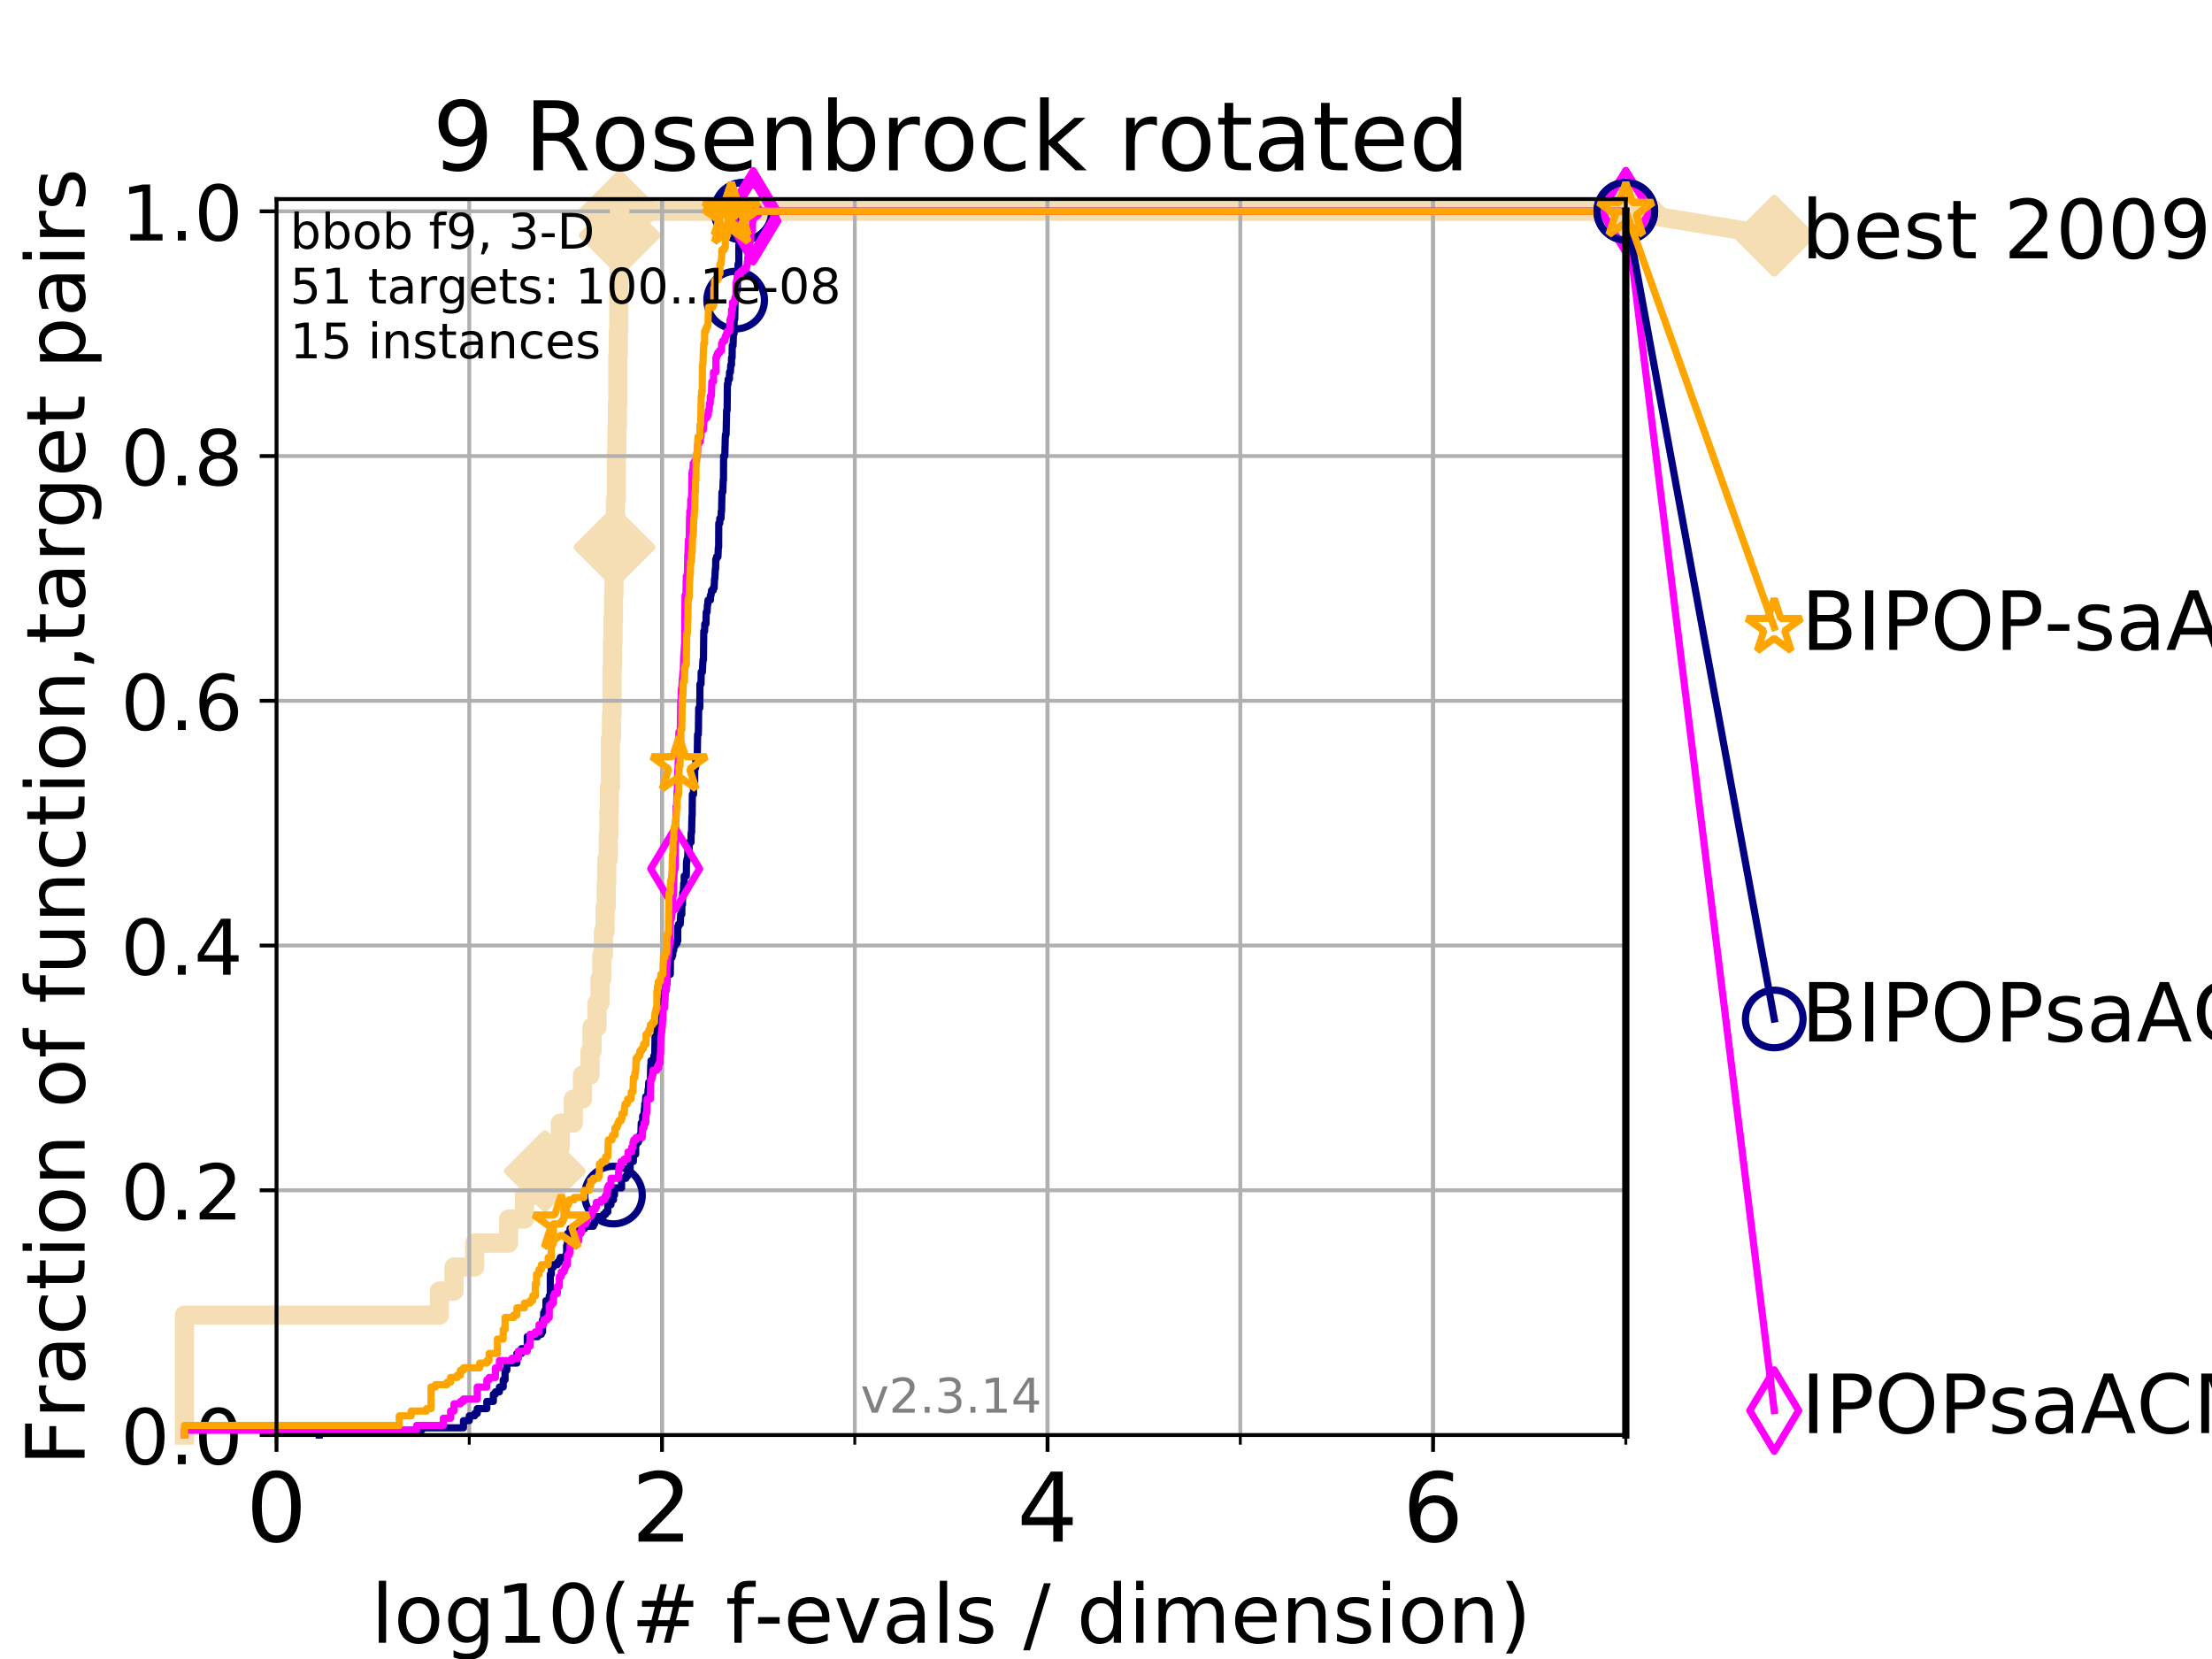 <?xml version="1.0" encoding="utf-8" standalone="no"?>
<!DOCTYPE svg PUBLIC "-//W3C//DTD SVG 1.1//EN"
  "http://www.w3.org/Graphics/SVG/1.1/DTD/svg11.dtd">
<!-- Created with matplotlib (https://matplotlib.org/) -->
<svg height="345.6pt" version="1.1" viewBox="0 0 460.8 345.6" width="460.8pt" xmlns="http://www.w3.org/2000/svg" xmlns:xlink="http://www.w3.org/1999/xlink">
 <defs>
  <style type="text/css">
*{stroke-linecap:butt;stroke-linejoin:round;}
  </style>
 </defs>
 <g id="figure_1">
  <g id="patch_1">
   <path d="M 0 345.6 
L 460.8 345.6 
L 460.8 0 
L 0 0 
z
" style="fill:#ffffff;"/>
  </g>
  <g id="axes_1">
   <g id="patch_2">
    <path d="M 57.6 298.944 
L 338.688 298.944 
L 338.688 41.472 
L 57.6 41.472 
z
" style="fill:#ffffff;"/>
   </g>
   <g id="line2d_1">
    <path d="M 38.441 298.944 
L 38.441 273.952 
L 91.535 273.952 
L 91.535 268.953 
L 94.576 268.953 
L 94.576 263.955 
L 98.881 263.955 
L 98.881 258.956 
L 105.952 258.956 
L 105.952 253.958 
L 109.252 253.958 
L 109.252 248.959 
L 111.239 248.959 
L 111.239 243.961 
L 113.501 243.961 
L 113.501 238.962 
L 116.72 238.962 
L 116.72 233.964 
L 119.436 233.964 
L 119.436 228.965 
L 121.34 228.965 
L 121.34 223.967 
L 122.92 223.967 
L 122.92 218.968 
L 123.327 218.968 
L 123.327 213.97 
L 124.369 213.97 
L 124.369 208.971 
L 124.989 208.971 
L 124.989 203.973 
L 125.352 203.973 
L 125.352 198.974 
L 125.706 198.974 
L 125.706 193.976 
L 126.054 193.976 
L 126.054 188.977 
L 126.282 188.977 
L 126.282 183.979 
L 126.395 183.979 
L 126.395 178.98 
L 126.729 178.98 
L 126.729 173.982 
L 126.839 173.982 
L 126.839 168.983 
L 126.948 168.983 
L 126.948 163.985 
L 127.165 163.985 
L 127.165 153.988 
L 127.379 153.988 
L 127.379 148.989 
L 127.485 148.989 
L 127.485 138.992 
L 127.59 138.992 
L 127.59 133.994 
L 127.695 133.994 
L 127.695 128.995 
L 127.799 128.995 
L 127.799 123.997 
L 127.903 123.997 
L 127.903 118.999 
L 128.006 118.999 
L 128.006 114 
L 128.21 114 
L 128.21 104.003 
L 128.411 104.003 
L 128.411 94.006 
L 128.511 94.006 
L 128.511 89.008 
L 128.611 89.008 
L 128.611 84.009 
L 128.709 84.009 
L 128.709 74.012 
L 128.808 74.012 
L 128.808 69.014 
L 128.905 69.014 
L 128.905 59.017 
L 129.002 59.017 
L 129.002 49.02 
L 129.099 49.02 
L 129.099 44.021 
L 338.688 44.021 
" style="fill:none;stroke:#f5deb3;stroke-linecap:square;stroke-width:4;"/>
   </g>
   <g id="line2d_2">
    <defs>
     <path d="M -0 7.778 
L 7.778 0 
L 0 -7.778 
L -7.778 -0 
z
" id="m5f4e18f46d" style="stroke:#f5deb3;stroke-linejoin:miter;stroke-width:1.5;"/>
    </defs>
    <g>
     <use style="fill:#f5deb3;stroke:#f5deb3;stroke-linejoin:miter;stroke-width:1.5;" x="113.501" xlink:href="#m5f4e18f46d" y="243.961"/>
     <use style="fill:#f5deb3;stroke:#f5deb3;stroke-linejoin:miter;stroke-width:1.5;" x="128.006" xlink:href="#m5f4e18f46d" y="114"/>
     <use style="fill:#f5deb3;stroke:#f5deb3;stroke-linejoin:miter;stroke-width:1.5;" x="129.099" xlink:href="#m5f4e18f46d" y="49.02"/>
     <use style="fill:#f5deb3;stroke:#f5deb3;stroke-linejoin:miter;stroke-width:1.5;" x="129.099" xlink:href="#m5f4e18f46d" y="44.021"/>
     <use style="fill:#f5deb3;stroke:#f5deb3;stroke-linejoin:miter;stroke-width:1.5;" x="129.099" xlink:href="#m5f4e18f46d" y="44.021"/>
     <use style="fill:#f5deb3;stroke:#f5deb3;stroke-linejoin:miter;stroke-width:1.5;" x="338.688" xlink:href="#m5f4e18f46d" y="44.021"/>
    </g>
   </g>
   <g id="line2d_3">
    <path style="fill:none;stroke:#f5deb3;stroke-linecap:square;stroke-width:4;"/>
    <g/>
   </g>
   <g id="line2d_4">
    <path d="M 338.688 44.021 
L 369.608 49.12 
" style="fill:none;stroke:#f5deb3;stroke-linecap:square;stroke-width:4;"/>
    <g>
     <use style="fill:#f5deb3;stroke:#f5deb3;stroke-linejoin:miter;stroke-width:1.5;" x="338.688" xlink:href="#m5f4e18f46d" y="44.021"/>
     <use style="fill:#f5deb3;stroke:#f5deb3;stroke-linejoin:miter;stroke-width:1.5;" x="369.608" xlink:href="#m5f4e18f46d" y="49.12"/>
    </g>
   </g>
   <g id="matplotlib.axis_1">
    <g id="xtick_1">
     <g id="line2d_5">
      <path clip-path="url(#p8e80ba6def)" d="M 57.6 298.944 
L 57.6 41.472 
" style="fill:none;stroke:#b0b0b0;stroke-linecap:square;stroke-width:0.8;"/>
     </g>
     <g id="line2d_6">
      <defs>
       <path d="M 0 0 
L 0 3.5 
" id="m75dbcf6e72" style="stroke:#000000;stroke-width:0.8;"/>
      </defs>
      <g>
       <use style="stroke:#000000;stroke-width:0.8;" x="57.6" xlink:href="#m75dbcf6e72" y="298.944"/>
      </g>
     </g>
     <g id="text_1">
      <!-- 0 -->
      <defs>
       <path d="M 31.781 66.406 
Q 24.172 66.406 20.328 58.906 
Q 16.5 51.422 16.5 36.375 
Q 16.5 21.391 20.328 13.891 
Q 24.172 6.391 31.781 6.391 
Q 39.453 6.391 43.281 13.891 
Q 47.125 21.391 47.125 36.375 
Q 47.125 51.422 43.281 58.906 
Q 39.453 66.406 31.781 66.406 
z
M 31.781 74.219 
Q 44.047 74.219 50.516 64.516 
Q 56.984 54.828 56.984 36.375 
Q 56.984 17.969 50.516 8.266 
Q 44.047 -1.422 31.781 -1.422 
Q 19.531 -1.422 13.062 8.266 
Q 6.594 17.969 6.594 36.375 
Q 6.594 54.828 13.062 64.516 
Q 19.531 74.219 31.781 74.219 
z
" id="DejaVuSans-48"/>
      </defs>
      <g transform="translate(51.237 321.141)scale(0.2 -0.2)">
       <use xlink:href="#DejaVuSans-48"/>
      </g>
     </g>
    </g>
    <g id="xtick_2">
     <g id="line2d_7">
      <path clip-path="url(#p8e80ba6def)" d="M 137.911 298.944 
L 137.911 41.472 
" style="fill:none;stroke:#b0b0b0;stroke-linecap:square;stroke-width:0.8;"/>
     </g>
     <g id="line2d_8">
      <g>
       <use style="stroke:#000000;stroke-width:0.8;" x="137.911" xlink:href="#m75dbcf6e72" y="298.944"/>
      </g>
     </g>
     <g id="text_2">
      <!-- 2 -->
      <defs>
       <path d="M 19.188 8.297 
L 53.609 8.297 
L 53.609 0 
L 7.328 0 
L 7.328 8.297 
Q 12.938 14.109 22.625 23.891 
Q 32.328 33.688 34.812 36.531 
Q 39.547 41.844 41.422 45.531 
Q 43.312 49.219 43.312 52.781 
Q 43.312 58.594 39.234 62.25 
Q 35.156 65.922 28.609 65.922 
Q 23.969 65.922 18.812 64.312 
Q 13.672 62.703 7.812 59.422 
L 7.812 69.391 
Q 13.766 71.781 18.938 73 
Q 24.125 74.219 28.422 74.219 
Q 39.75 74.219 46.484 68.547 
Q 53.219 62.891 53.219 53.422 
Q 53.219 48.922 51.531 44.891 
Q 49.859 40.875 45.406 35.406 
Q 44.188 33.984 37.641 27.219 
Q 31.109 20.453 19.188 8.297 
z
" id="DejaVuSans-50"/>
      </defs>
      <g transform="translate(131.548 321.141)scale(0.2 -0.2)">
       <use xlink:href="#DejaVuSans-50"/>
      </g>
     </g>
    </g>
    <g id="xtick_3">
     <g id="line2d_9">
      <path clip-path="url(#p8e80ba6def)" d="M 218.222 298.944 
L 218.222 41.472 
" style="fill:none;stroke:#b0b0b0;stroke-linecap:square;stroke-width:0.8;"/>
     </g>
     <g id="line2d_10">
      <g>
       <use style="stroke:#000000;stroke-width:0.8;" x="218.222" xlink:href="#m75dbcf6e72" y="298.944"/>
      </g>
     </g>
     <g id="text_3">
      <!-- 4 -->
      <defs>
       <path d="M 37.797 64.312 
L 12.891 25.391 
L 37.797 25.391 
z
M 35.203 72.906 
L 47.609 72.906 
L 47.609 25.391 
L 58.016 25.391 
L 58.016 17.188 
L 47.609 17.188 
L 47.609 0 
L 37.797 0 
L 37.797 17.188 
L 4.891 17.188 
L 4.891 26.703 
z
" id="DejaVuSans-52"/>
      </defs>
      <g transform="translate(211.859 321.141)scale(0.2 -0.2)">
       <use xlink:href="#DejaVuSans-52"/>
      </g>
     </g>
    </g>
    <g id="xtick_4">
     <g id="line2d_11">
      <path clip-path="url(#p8e80ba6def)" d="M 298.533 298.944 
L 298.533 41.472 
" style="fill:none;stroke:#b0b0b0;stroke-linecap:square;stroke-width:0.8;"/>
     </g>
     <g id="line2d_12">
      <g>
       <use style="stroke:#000000;stroke-width:0.8;" x="298.533" xlink:href="#m75dbcf6e72" y="298.944"/>
      </g>
     </g>
     <g id="text_4">
      <!-- 6 -->
      <defs>
       <path d="M 33.016 40.375 
Q 26.375 40.375 22.484 35.828 
Q 18.609 31.297 18.609 23.391 
Q 18.609 15.531 22.484 10.953 
Q 26.375 6.391 33.016 6.391 
Q 39.656 6.391 43.531 10.953 
Q 47.406 15.531 47.406 23.391 
Q 47.406 31.297 43.531 35.828 
Q 39.656 40.375 33.016 40.375 
z
M 52.594 71.297 
L 52.594 62.312 
Q 48.875 64.062 45.094 64.984 
Q 41.312 65.922 37.594 65.922 
Q 27.828 65.922 22.672 59.328 
Q 17.531 52.734 16.797 39.406 
Q 19.672 43.656 24.016 45.922 
Q 28.375 48.188 33.594 48.188 
Q 44.578 48.188 50.953 41.516 
Q 57.328 34.859 57.328 23.391 
Q 57.328 12.156 50.688 5.359 
Q 44.047 -1.422 33.016 -1.422 
Q 20.359 -1.422 13.672 8.266 
Q 6.984 17.969 6.984 36.375 
Q 6.984 53.656 15.188 63.938 
Q 23.391 74.219 37.203 74.219 
Q 40.922 74.219 44.703 73.484 
Q 48.484 72.75 52.594 71.297 
z
" id="DejaVuSans-54"/>
      </defs>
      <g transform="translate(292.17 321.141)scale(0.2 -0.2)">
       <use xlink:href="#DejaVuSans-54"/>
      </g>
     </g>
    </g>
    <g id="xtick_5">
     <g id="line2d_13">
      <path clip-path="url(#p8e80ba6def)" d="M 57.6 298.944 
L 57.6 41.472 
" style="fill:none;stroke:#b0b0b0;stroke-linecap:square;stroke-width:0.8;"/>
     </g>
     <g id="line2d_14">
      <defs>
       <path d="M 0 0 
L 0 2 
" id="mdb8634f82c" style="stroke:#000000;stroke-width:0.6;"/>
      </defs>
      <g>
       <use style="stroke:#000000;stroke-width:0.6;" x="57.6" xlink:href="#mdb8634f82c" y="298.944"/>
      </g>
     </g>
    </g>
    <g id="xtick_6">
     <g id="line2d_15">
      <path clip-path="url(#p8e80ba6def)" d="M 97.755 298.944 
L 97.755 41.472 
" style="fill:none;stroke:#b0b0b0;stroke-linecap:square;stroke-width:0.8;"/>
     </g>
     <g id="line2d_16">
      <g>
       <use style="stroke:#000000;stroke-width:0.6;" x="97.755" xlink:href="#mdb8634f82c" y="298.944"/>
      </g>
     </g>
    </g>
    <g id="xtick_7">
     <g id="line2d_17">
      <path clip-path="url(#p8e80ba6def)" d="M 137.911 298.944 
L 137.911 41.472 
" style="fill:none;stroke:#b0b0b0;stroke-linecap:square;stroke-width:0.8;"/>
     </g>
     <g id="line2d_18">
      <g>
       <use style="stroke:#000000;stroke-width:0.6;" x="137.911" xlink:href="#mdb8634f82c" y="298.944"/>
      </g>
     </g>
    </g>
    <g id="xtick_8">
     <g id="line2d_19">
      <path clip-path="url(#p8e80ba6def)" d="M 178.066 298.944 
L 178.066 41.472 
" style="fill:none;stroke:#b0b0b0;stroke-linecap:square;stroke-width:0.8;"/>
     </g>
     <g id="line2d_20">
      <g>
       <use style="stroke:#000000;stroke-width:0.6;" x="178.066" xlink:href="#mdb8634f82c" y="298.944"/>
      </g>
     </g>
    </g>
    <g id="xtick_9">
     <g id="line2d_21">
      <path clip-path="url(#p8e80ba6def)" d="M 218.222 298.944 
L 218.222 41.472 
" style="fill:none;stroke:#b0b0b0;stroke-linecap:square;stroke-width:0.8;"/>
     </g>
     <g id="line2d_22">
      <g>
       <use style="stroke:#000000;stroke-width:0.6;" x="218.222" xlink:href="#mdb8634f82c" y="298.944"/>
      </g>
     </g>
    </g>
    <g id="xtick_10">
     <g id="line2d_23">
      <path clip-path="url(#p8e80ba6def)" d="M 258.377 298.944 
L 258.377 41.472 
" style="fill:none;stroke:#b0b0b0;stroke-linecap:square;stroke-width:0.8;"/>
     </g>
     <g id="line2d_24">
      <g>
       <use style="stroke:#000000;stroke-width:0.6;" x="258.377" xlink:href="#mdb8634f82c" y="298.944"/>
      </g>
     </g>
    </g>
    <g id="xtick_11">
     <g id="line2d_25">
      <path clip-path="url(#p8e80ba6def)" d="M 298.533 298.944 
L 298.533 41.472 
" style="fill:none;stroke:#b0b0b0;stroke-linecap:square;stroke-width:0.8;"/>
     </g>
     <g id="line2d_26">
      <g>
       <use style="stroke:#000000;stroke-width:0.6;" x="298.533" xlink:href="#mdb8634f82c" y="298.944"/>
      </g>
     </g>
    </g>
    <g id="xtick_12">
     <g id="line2d_27">
      <path clip-path="url(#p8e80ba6def)" d="M 338.688 298.944 
L 338.688 41.472 
" style="fill:none;stroke:#b0b0b0;stroke-linecap:square;stroke-width:0.8;"/>
     </g>
     <g id="line2d_28">
      <g>
       <use style="stroke:#000000;stroke-width:0.6;" x="338.688" xlink:href="#mdb8634f82c" y="298.944"/>
      </g>
     </g>
    </g>
    <g id="text_5">
     <!-- log10(# f-evals / dimension) -->
     <defs>
      <path d="M 9.422 75.984 
L 18.406 75.984 
L 18.406 0 
L 9.422 0 
z
" id="DejaVuSans-108"/>
      <path d="M 30.609 48.391 
Q 23.391 48.391 19.188 42.75 
Q 14.984 37.109 14.984 27.297 
Q 14.984 17.484 19.156 11.844 
Q 23.344 6.203 30.609 6.203 
Q 37.797 6.203 41.984 11.859 
Q 46.188 17.531 46.188 27.297 
Q 46.188 37.016 41.984 42.703 
Q 37.797 48.391 30.609 48.391 
z
M 30.609 56 
Q 42.328 56 49.016 48.375 
Q 55.719 40.766 55.719 27.297 
Q 55.719 13.875 49.016 6.219 
Q 42.328 -1.422 30.609 -1.422 
Q 18.844 -1.422 12.172 6.219 
Q 5.516 13.875 5.516 27.297 
Q 5.516 40.766 12.172 48.375 
Q 18.844 56 30.609 56 
z
" id="DejaVuSans-111"/>
      <path d="M 45.406 27.984 
Q 45.406 37.75 41.375 43.109 
Q 37.359 48.484 30.078 48.484 
Q 22.859 48.484 18.828 43.109 
Q 14.797 37.75 14.797 27.984 
Q 14.797 18.266 18.828 12.891 
Q 22.859 7.516 30.078 7.516 
Q 37.359 7.516 41.375 12.891 
Q 45.406 18.266 45.406 27.984 
z
M 54.391 6.781 
Q 54.391 -7.172 48.188 -13.984 
Q 42 -20.797 29.203 -20.797 
Q 24.469 -20.797 20.266 -20.094 
Q 16.062 -19.391 12.109 -17.922 
L 12.109 -9.188 
Q 16.062 -11.328 19.922 -12.344 
Q 23.781 -13.375 27.781 -13.375 
Q 36.625 -13.375 41.016 -8.766 
Q 45.406 -4.156 45.406 5.172 
L 45.406 9.625 
Q 42.625 4.781 38.281 2.391 
Q 33.938 0 27.875 0 
Q 17.828 0 11.672 7.656 
Q 5.516 15.328 5.516 27.984 
Q 5.516 40.672 11.672 48.328 
Q 17.828 56 27.875 56 
Q 33.938 56 38.281 53.609 
Q 42.625 51.219 45.406 46.391 
L 45.406 54.688 
L 54.391 54.688 
z
" id="DejaVuSans-103"/>
      <path d="M 12.406 8.297 
L 28.516 8.297 
L 28.516 63.922 
L 10.984 60.406 
L 10.984 69.391 
L 28.422 72.906 
L 38.281 72.906 
L 38.281 8.297 
L 54.391 8.297 
L 54.391 0 
L 12.406 0 
z
" id="DejaVuSans-49"/>
      <path d="M 31 75.875 
Q 24.469 64.656 21.281 53.656 
Q 18.109 42.672 18.109 31.391 
Q 18.109 20.125 21.312 9.062 
Q 24.516 -2 31 -13.188 
L 23.188 -13.188 
Q 15.875 -1.703 12.234 9.375 
Q 8.594 20.453 8.594 31.391 
Q 8.594 42.281 12.203 53.312 
Q 15.828 64.359 23.188 75.875 
z
" id="DejaVuSans-40"/>
      <path d="M 51.125 44 
L 36.922 44 
L 32.812 27.688 
L 47.125 27.688 
z
M 43.797 71.781 
L 38.719 51.516 
L 52.984 51.516 
L 58.109 71.781 
L 65.922 71.781 
L 60.891 51.516 
L 76.125 51.516 
L 76.125 44 
L 58.984 44 
L 54.984 27.688 
L 70.516 27.688 
L 70.516 20.219 
L 53.078 20.219 
L 48 0 
L 40.188 0 
L 45.219 20.219 
L 30.906 20.219 
L 25.875 0 
L 18.016 0 
L 23.094 20.219 
L 7.719 20.219 
L 7.719 27.688 
L 24.906 27.688 
L 29 44 
L 13.281 44 
L 13.281 51.516 
L 30.906 51.516 
L 35.891 71.781 
z
" id="DejaVuSans-35"/>
      <path id="DejaVuSans-32"/>
      <path d="M 37.109 75.984 
L 37.109 68.5 
L 28.516 68.5 
Q 23.688 68.5 21.797 66.547 
Q 19.922 64.594 19.922 59.516 
L 19.922 54.688 
L 34.719 54.688 
L 34.719 47.703 
L 19.922 47.703 
L 19.922 0 
L 10.891 0 
L 10.891 47.703 
L 2.297 47.703 
L 2.297 54.688 
L 10.891 54.688 
L 10.891 58.5 
Q 10.891 67.625 15.141 71.797 
Q 19.391 75.984 28.609 75.984 
z
" id="DejaVuSans-102"/>
      <path d="M 4.891 31.391 
L 31.203 31.391 
L 31.203 23.391 
L 4.891 23.391 
z
" id="DejaVuSans-45"/>
      <path d="M 56.203 29.594 
L 56.203 25.203 
L 14.891 25.203 
Q 15.484 15.922 20.484 11.062 
Q 25.484 6.203 34.422 6.203 
Q 39.594 6.203 44.453 7.469 
Q 49.312 8.734 54.109 11.281 
L 54.109 2.781 
Q 49.266 0.734 44.188 -0.344 
Q 39.109 -1.422 33.891 -1.422 
Q 20.797 -1.422 13.156 6.188 
Q 5.516 13.812 5.516 26.812 
Q 5.516 40.234 12.766 48.109 
Q 20.016 56 32.328 56 
Q 43.359 56 49.781 48.891 
Q 56.203 41.797 56.203 29.594 
z
M 47.219 32.234 
Q 47.125 39.594 43.094 43.984 
Q 39.062 48.391 32.422 48.391 
Q 24.906 48.391 20.391 44.141 
Q 15.875 39.891 15.188 32.172 
z
" id="DejaVuSans-101"/>
      <path d="M 2.984 54.688 
L 12.5 54.688 
L 29.594 8.797 
L 46.688 54.688 
L 56.203 54.688 
L 35.688 0 
L 23.484 0 
z
" id="DejaVuSans-118"/>
      <path d="M 34.281 27.484 
Q 23.391 27.484 19.188 25 
Q 14.984 22.516 14.984 16.5 
Q 14.984 11.719 18.141 8.906 
Q 21.297 6.109 26.703 6.109 
Q 34.188 6.109 38.703 11.406 
Q 43.219 16.703 43.219 25.484 
L 43.219 27.484 
z
M 52.203 31.203 
L 52.203 0 
L 43.219 0 
L 43.219 8.297 
Q 40.141 3.328 35.547 0.953 
Q 30.953 -1.422 24.312 -1.422 
Q 15.922 -1.422 10.953 3.297 
Q 6 8.016 6 15.922 
Q 6 25.141 12.172 29.828 
Q 18.359 34.516 30.609 34.516 
L 43.219 34.516 
L 43.219 35.406 
Q 43.219 41.609 39.141 45 
Q 35.062 48.391 27.688 48.391 
Q 23 48.391 18.547 47.266 
Q 14.109 46.141 10.016 43.891 
L 10.016 52.203 
Q 14.938 54.109 19.578 55.047 
Q 24.219 56 28.609 56 
Q 40.484 56 46.344 49.844 
Q 52.203 43.703 52.203 31.203 
z
" id="DejaVuSans-97"/>
      <path d="M 44.281 53.078 
L 44.281 44.578 
Q 40.484 46.531 36.375 47.5 
Q 32.281 48.484 27.875 48.484 
Q 21.188 48.484 17.844 46.438 
Q 14.5 44.391 14.5 40.281 
Q 14.5 37.156 16.891 35.375 
Q 19.281 33.594 26.516 31.984 
L 29.594 31.297 
Q 39.156 29.25 43.188 25.516 
Q 47.219 21.781 47.219 15.094 
Q 47.219 7.469 41.188 3.016 
Q 35.156 -1.422 24.609 -1.422 
Q 20.219 -1.422 15.453 -0.562 
Q 10.688 0.297 5.422 2 
L 5.422 11.281 
Q 10.406 8.688 15.234 7.391 
Q 20.062 6.109 24.812 6.109 
Q 31.156 6.109 34.562 8.281 
Q 37.984 10.453 37.984 14.406 
Q 37.984 18.062 35.516 20.016 
Q 33.062 21.969 24.703 23.781 
L 21.578 24.516 
Q 13.234 26.266 9.516 29.906 
Q 5.812 33.547 5.812 39.891 
Q 5.812 47.609 11.281 51.797 
Q 16.75 56 26.812 56 
Q 31.781 56 36.172 55.266 
Q 40.578 54.547 44.281 53.078 
z
" id="DejaVuSans-115"/>
      <path d="M 25.391 72.906 
L 33.688 72.906 
L 8.297 -9.281 
L 0 -9.281 
z
" id="DejaVuSans-47"/>
      <path d="M 45.406 46.391 
L 45.406 75.984 
L 54.391 75.984 
L 54.391 0 
L 45.406 0 
L 45.406 8.203 
Q 42.578 3.328 38.25 0.953 
Q 33.938 -1.422 27.875 -1.422 
Q 17.969 -1.422 11.734 6.484 
Q 5.516 14.406 5.516 27.297 
Q 5.516 40.188 11.734 48.094 
Q 17.969 56 27.875 56 
Q 33.938 56 38.25 53.625 
Q 42.578 51.266 45.406 46.391 
z
M 14.797 27.297 
Q 14.797 17.391 18.875 11.75 
Q 22.953 6.109 30.078 6.109 
Q 37.203 6.109 41.297 11.75 
Q 45.406 17.391 45.406 27.297 
Q 45.406 37.203 41.297 42.844 
Q 37.203 48.484 30.078 48.484 
Q 22.953 48.484 18.875 42.844 
Q 14.797 37.203 14.797 27.297 
z
" id="DejaVuSans-100"/>
      <path d="M 9.422 54.688 
L 18.406 54.688 
L 18.406 0 
L 9.422 0 
z
M 9.422 75.984 
L 18.406 75.984 
L 18.406 64.594 
L 9.422 64.594 
z
" id="DejaVuSans-105"/>
      <path d="M 52 44.188 
Q 55.375 50.25 60.062 53.125 
Q 64.75 56 71.094 56 
Q 79.641 56 84.281 50.016 
Q 88.922 44.047 88.922 33.016 
L 88.922 0 
L 79.891 0 
L 79.891 32.719 
Q 79.891 40.578 77.094 44.375 
Q 74.312 48.188 68.609 48.188 
Q 61.625 48.188 57.562 43.547 
Q 53.516 38.922 53.516 30.906 
L 53.516 0 
L 44.484 0 
L 44.484 32.719 
Q 44.484 40.625 41.703 44.406 
Q 38.922 48.188 33.109 48.188 
Q 26.219 48.188 22.156 43.531 
Q 18.109 38.875 18.109 30.906 
L 18.109 0 
L 9.078 0 
L 9.078 54.688 
L 18.109 54.688 
L 18.109 46.188 
Q 21.188 51.219 25.484 53.609 
Q 29.781 56 35.688 56 
Q 41.656 56 45.828 52.969 
Q 50 49.953 52 44.188 
z
" id="DejaVuSans-109"/>
      <path d="M 54.891 33.016 
L 54.891 0 
L 45.906 0 
L 45.906 32.719 
Q 45.906 40.484 42.875 44.328 
Q 39.844 48.188 33.797 48.188 
Q 26.516 48.188 22.312 43.547 
Q 18.109 38.922 18.109 30.906 
L 18.109 0 
L 9.078 0 
L 9.078 54.688 
L 18.109 54.688 
L 18.109 46.188 
Q 21.344 51.125 25.703 53.562 
Q 30.078 56 35.797 56 
Q 45.219 56 50.047 50.172 
Q 54.891 44.344 54.891 33.016 
z
" id="DejaVuSans-110"/>
      <path d="M 8.016 75.875 
L 15.828 75.875 
Q 23.141 64.359 26.781 53.312 
Q 30.422 42.281 30.422 31.391 
Q 30.422 20.453 26.781 9.375 
Q 23.141 -1.703 15.828 -13.188 
L 8.016 -13.188 
Q 14.5 -2 17.703 9.062 
Q 20.906 20.125 20.906 31.391 
Q 20.906 42.672 17.703 53.656 
Q 14.5 64.656 8.016 75.875 
z
" id="DejaVuSans-41"/>
     </defs>
     <g transform="translate(77.303 342.218)scale(0.17 -0.17)">
      <use xlink:href="#DejaVuSans-108"/>
      <use x="27.783" xlink:href="#DejaVuSans-111"/>
      <use x="88.965" xlink:href="#DejaVuSans-103"/>
      <use x="152.441" xlink:href="#DejaVuSans-49"/>
      <use x="216.064" xlink:href="#DejaVuSans-48"/>
      <use x="279.688" xlink:href="#DejaVuSans-40"/>
      <use x="318.701" xlink:href="#DejaVuSans-35"/>
      <use x="402.49" xlink:href="#DejaVuSans-32"/>
      <use x="434.277" xlink:href="#DejaVuSans-102"/>
      <use x="469.404" xlink:href="#DejaVuSans-45"/>
      <use x="505.488" xlink:href="#DejaVuSans-101"/>
      <use x="567.012" xlink:href="#DejaVuSans-118"/>
      <use x="626.191" xlink:href="#DejaVuSans-97"/>
      <use x="687.471" xlink:href="#DejaVuSans-108"/>
      <use x="715.254" xlink:href="#DejaVuSans-115"/>
      <use x="767.354" xlink:href="#DejaVuSans-32"/>
      <use x="799.141" xlink:href="#DejaVuSans-47"/>
      <use x="832.832" xlink:href="#DejaVuSans-32"/>
      <use x="864.619" xlink:href="#DejaVuSans-100"/>
      <use x="928.096" xlink:href="#DejaVuSans-105"/>
      <use x="955.879" xlink:href="#DejaVuSans-109"/>
      <use x="1053.291" xlink:href="#DejaVuSans-101"/>
      <use x="1114.814" xlink:href="#DejaVuSans-110"/>
      <use x="1178.193" xlink:href="#DejaVuSans-115"/>
      <use x="1230.293" xlink:href="#DejaVuSans-105"/>
      <use x="1258.076" xlink:href="#DejaVuSans-111"/>
      <use x="1319.258" xlink:href="#DejaVuSans-110"/>
      <use x="1382.637" xlink:href="#DejaVuSans-41"/>
     </g>
    </g>
   </g>
   <g id="matplotlib.axis_2">
    <g id="ytick_1">
     <g id="line2d_29">
      <path clip-path="url(#p8e80ba6def)" d="M 57.6 298.944 
L 338.688 298.944 
" style="fill:none;stroke:#b0b0b0;stroke-linecap:square;stroke-width:0.8;"/>
     </g>
     <g id="line2d_30">
      <defs>
       <path d="M 0 0 
L -3.5 0 
" id="m2504b303e3" style="stroke:#000000;stroke-width:0.8;"/>
      </defs>
      <g>
       <use style="stroke:#000000;stroke-width:0.8;" x="57.6" xlink:href="#m2504b303e3" y="298.944"/>
      </g>
     </g>
     <g id="text_6">
      <!-- 0.0 -->
      <defs>
       <path d="M 10.688 12.406 
L 21 12.406 
L 21 0 
L 10.688 0 
z
" id="DejaVuSans-46"/>
      </defs>
      <g transform="translate(25.155 305.023)scale(0.16 -0.16)">
       <use xlink:href="#DejaVuSans-48"/>
       <use x="63.623" xlink:href="#DejaVuSans-46"/>
       <use x="95.41" xlink:href="#DejaVuSans-48"/>
      </g>
     </g>
    </g>
    <g id="ytick_2">
     <g id="line2d_31">
      <path clip-path="url(#p8e80ba6def)" d="M 57.6 247.959 
L 338.688 247.959 
" style="fill:none;stroke:#b0b0b0;stroke-linecap:square;stroke-width:0.8;"/>
     </g>
     <g id="line2d_32">
      <g>
       <use style="stroke:#000000;stroke-width:0.8;" x="57.6" xlink:href="#m2504b303e3" y="247.959"/>
      </g>
     </g>
     <g id="text_7">
      <!-- 0.2 -->
      <g transform="translate(25.155 254.038)scale(0.16 -0.16)">
       <use xlink:href="#DejaVuSans-48"/>
       <use x="63.623" xlink:href="#DejaVuSans-46"/>
       <use x="95.41" xlink:href="#DejaVuSans-50"/>
      </g>
     </g>
    </g>
    <g id="ytick_3">
     <g id="line2d_33">
      <path clip-path="url(#p8e80ba6def)" d="M 57.6 196.975 
L 338.688 196.975 
" style="fill:none;stroke:#b0b0b0;stroke-linecap:square;stroke-width:0.8;"/>
     </g>
     <g id="line2d_34">
      <g>
       <use style="stroke:#000000;stroke-width:0.8;" x="57.6" xlink:href="#m2504b303e3" y="196.975"/>
      </g>
     </g>
     <g id="text_8">
      <!-- 0.4 -->
      <g transform="translate(25.155 203.054)scale(0.16 -0.16)">
       <use xlink:href="#DejaVuSans-48"/>
       <use x="63.623" xlink:href="#DejaVuSans-46"/>
       <use x="95.41" xlink:href="#DejaVuSans-52"/>
      </g>
     </g>
    </g>
    <g id="ytick_4">
     <g id="line2d_35">
      <path clip-path="url(#p8e80ba6def)" d="M 57.6 145.99 
L 338.688 145.99 
" style="fill:none;stroke:#b0b0b0;stroke-linecap:square;stroke-width:0.8;"/>
     </g>
     <g id="line2d_36">
      <g>
       <use style="stroke:#000000;stroke-width:0.8;" x="57.6" xlink:href="#m2504b303e3" y="145.99"/>
      </g>
     </g>
     <g id="text_9">
      <!-- 0.6 -->
      <g transform="translate(25.155 152.069)scale(0.16 -0.16)">
       <use xlink:href="#DejaVuSans-48"/>
       <use x="63.623" xlink:href="#DejaVuSans-46"/>
       <use x="95.41" xlink:href="#DejaVuSans-54"/>
      </g>
     </g>
    </g>
    <g id="ytick_5">
     <g id="line2d_37">
      <path clip-path="url(#p8e80ba6def)" d="M 57.6 95.006 
L 338.688 95.006 
" style="fill:none;stroke:#b0b0b0;stroke-linecap:square;stroke-width:0.8;"/>
     </g>
     <g id="line2d_38">
      <g>
       <use style="stroke:#000000;stroke-width:0.8;" x="57.6" xlink:href="#m2504b303e3" y="95.006"/>
      </g>
     </g>
     <g id="text_10">
      <!-- 0.8 -->
      <defs>
       <path d="M 31.781 34.625 
Q 24.75 34.625 20.719 30.859 
Q 16.703 27.094 16.703 20.516 
Q 16.703 13.922 20.719 10.156 
Q 24.75 6.391 31.781 6.391 
Q 38.812 6.391 42.859 10.172 
Q 46.922 13.969 46.922 20.516 
Q 46.922 27.094 42.891 30.859 
Q 38.875 34.625 31.781 34.625 
z
M 21.922 38.812 
Q 15.578 40.375 12.031 44.719 
Q 8.5 49.078 8.5 55.328 
Q 8.5 64.062 14.719 69.141 
Q 20.953 74.219 31.781 74.219 
Q 42.672 74.219 48.875 69.141 
Q 55.078 64.062 55.078 55.328 
Q 55.078 49.078 51.531 44.719 
Q 48 40.375 41.703 38.812 
Q 48.828 37.156 52.797 32.312 
Q 56.781 27.484 56.781 20.516 
Q 56.781 9.906 50.312 4.234 
Q 43.844 -1.422 31.781 -1.422 
Q 19.734 -1.422 13.25 4.234 
Q 6.781 9.906 6.781 20.516 
Q 6.781 27.484 10.781 32.312 
Q 14.797 37.156 21.922 38.812 
z
M 18.312 54.391 
Q 18.312 48.734 21.844 45.562 
Q 25.391 42.391 31.781 42.391 
Q 38.141 42.391 41.719 45.562 
Q 45.312 48.734 45.312 54.391 
Q 45.312 60.062 41.719 63.234 
Q 38.141 66.406 31.781 66.406 
Q 25.391 66.406 21.844 63.234 
Q 18.312 60.062 18.312 54.391 
z
" id="DejaVuSans-56"/>
      </defs>
      <g transform="translate(25.155 101.085)scale(0.16 -0.16)">
       <use xlink:href="#DejaVuSans-48"/>
       <use x="63.623" xlink:href="#DejaVuSans-46"/>
       <use x="95.41" xlink:href="#DejaVuSans-56"/>
      </g>
     </g>
    </g>
    <g id="ytick_6">
     <g id="line2d_39">
      <path clip-path="url(#p8e80ba6def)" d="M 57.6 44.021 
L 338.688 44.021 
" style="fill:none;stroke:#b0b0b0;stroke-linecap:square;stroke-width:0.8;"/>
     </g>
     <g id="line2d_40">
      <g>
       <use style="stroke:#000000;stroke-width:0.8;" x="57.6" xlink:href="#m2504b303e3" y="44.021"/>
      </g>
     </g>
     <g id="text_11">
      <!-- 1.0 -->
      <g transform="translate(25.155 50.1)scale(0.16 -0.16)">
       <use xlink:href="#DejaVuSans-49"/>
       <use x="63.623" xlink:href="#DejaVuSans-46"/>
       <use x="95.41" xlink:href="#DejaVuSans-48"/>
      </g>
     </g>
    </g>
    <g id="text_12">
     <!-- Fraction of function,target pairs -->
     <defs>
      <path d="M 9.812 72.906 
L 51.703 72.906 
L 51.703 64.594 
L 19.672 64.594 
L 19.672 43.109 
L 48.578 43.109 
L 48.578 34.812 
L 19.672 34.812 
L 19.672 0 
L 9.812 0 
z
" id="DejaVuSans-70"/>
      <path d="M 41.109 46.297 
Q 39.594 47.172 37.812 47.578 
Q 36.031 48 33.891 48 
Q 26.266 48 22.188 43.047 
Q 18.109 38.094 18.109 28.812 
L 18.109 0 
L 9.078 0 
L 9.078 54.688 
L 18.109 54.688 
L 18.109 46.188 
Q 20.953 51.172 25.484 53.578 
Q 30.031 56 36.531 56 
Q 37.453 56 38.578 55.875 
Q 39.703 55.766 41.062 55.516 
z
" id="DejaVuSans-114"/>
      <path d="M 48.781 52.594 
L 48.781 44.188 
Q 44.969 46.297 41.141 47.344 
Q 37.312 48.391 33.406 48.391 
Q 24.656 48.391 19.812 42.844 
Q 14.984 37.312 14.984 27.297 
Q 14.984 17.281 19.812 11.734 
Q 24.656 6.203 33.406 6.203 
Q 37.312 6.203 41.141 7.25 
Q 44.969 8.297 48.781 10.406 
L 48.781 2.094 
Q 45.016 0.344 40.984 -0.531 
Q 36.969 -1.422 32.422 -1.422 
Q 20.062 -1.422 12.781 6.344 
Q 5.516 14.109 5.516 27.297 
Q 5.516 40.672 12.859 48.328 
Q 20.219 56 33.016 56 
Q 37.156 56 41.109 55.141 
Q 45.062 54.297 48.781 52.594 
z
" id="DejaVuSans-99"/>
      <path d="M 18.312 70.219 
L 18.312 54.688 
L 36.812 54.688 
L 36.812 47.703 
L 18.312 47.703 
L 18.312 18.016 
Q 18.312 11.328 20.141 9.422 
Q 21.969 7.516 27.594 7.516 
L 36.812 7.516 
L 36.812 0 
L 27.594 0 
Q 17.188 0 13.234 3.875 
Q 9.281 7.766 9.281 18.016 
L 9.281 47.703 
L 2.688 47.703 
L 2.688 54.688 
L 9.281 54.688 
L 9.281 70.219 
z
" id="DejaVuSans-116"/>
      <path d="M 8.5 21.578 
L 8.5 54.688 
L 17.484 54.688 
L 17.484 21.922 
Q 17.484 14.156 20.5 10.266 
Q 23.531 6.391 29.594 6.391 
Q 36.859 6.391 41.078 11.031 
Q 45.312 15.672 45.312 23.688 
L 45.312 54.688 
L 54.297 54.688 
L 54.297 0 
L 45.312 0 
L 45.312 8.406 
Q 42.047 3.422 37.719 1 
Q 33.406 -1.422 27.688 -1.422 
Q 18.266 -1.422 13.375 4.438 
Q 8.5 10.297 8.5 21.578 
z
M 31.109 56 
z
" id="DejaVuSans-117"/>
      <path d="M 11.719 12.406 
L 22.016 12.406 
L 22.016 4 
L 14.016 -11.625 
L 7.719 -11.625 
L 11.719 4 
z
" id="DejaVuSans-44"/>
      <path d="M 18.109 8.203 
L 18.109 -20.797 
L 9.078 -20.797 
L 9.078 54.688 
L 18.109 54.688 
L 18.109 46.391 
Q 20.953 51.266 25.266 53.625 
Q 29.594 56 35.594 56 
Q 45.562 56 51.781 48.094 
Q 58.016 40.188 58.016 27.297 
Q 58.016 14.406 51.781 6.484 
Q 45.562 -1.422 35.594 -1.422 
Q 29.594 -1.422 25.266 0.953 
Q 20.953 3.328 18.109 8.203 
z
M 48.688 27.297 
Q 48.688 37.203 44.609 42.844 
Q 40.531 48.484 33.406 48.484 
Q 26.266 48.484 22.188 42.844 
Q 18.109 37.203 18.109 27.297 
Q 18.109 17.391 22.188 11.75 
Q 26.266 6.109 33.406 6.109 
Q 40.531 6.109 44.609 11.75 
Q 48.688 17.391 48.688 27.297 
z
" id="DejaVuSans-112"/>
     </defs>
     <g transform="translate(17.62 305.347)rotate(-90)scale(0.17 -0.17)">
      <use xlink:href="#DejaVuSans-70"/>
      <use x="57.41" xlink:href="#DejaVuSans-114"/>
      <use x="98.523" xlink:href="#DejaVuSans-97"/>
      <use x="159.803" xlink:href="#DejaVuSans-99"/>
      <use x="214.783" xlink:href="#DejaVuSans-116"/>
      <use x="253.992" xlink:href="#DejaVuSans-105"/>
      <use x="281.775" xlink:href="#DejaVuSans-111"/>
      <use x="342.957" xlink:href="#DejaVuSans-110"/>
      <use x="406.336" xlink:href="#DejaVuSans-32"/>
      <use x="438.123" xlink:href="#DejaVuSans-111"/>
      <use x="499.305" xlink:href="#DejaVuSans-102"/>
      <use x="534.51" xlink:href="#DejaVuSans-32"/>
      <use x="566.297" xlink:href="#DejaVuSans-102"/>
      <use x="601.502" xlink:href="#DejaVuSans-117"/>
      <use x="664.881" xlink:href="#DejaVuSans-110"/>
      <use x="728.26" xlink:href="#DejaVuSans-99"/>
      <use x="783.24" xlink:href="#DejaVuSans-116"/>
      <use x="822.449" xlink:href="#DejaVuSans-105"/>
      <use x="850.232" xlink:href="#DejaVuSans-111"/>
      <use x="911.414" xlink:href="#DejaVuSans-110"/>
      <use x="974.793" xlink:href="#DejaVuSans-44"/>
      <use x="1006.58" xlink:href="#DejaVuSans-116"/>
      <use x="1045.789" xlink:href="#DejaVuSans-97"/>
      <use x="1107.068" xlink:href="#DejaVuSans-114"/>
      <use x="1148.166" xlink:href="#DejaVuSans-103"/>
      <use x="1211.643" xlink:href="#DejaVuSans-101"/>
      <use x="1273.166" xlink:href="#DejaVuSans-116"/>
      <use x="1312.375" xlink:href="#DejaVuSans-32"/>
      <use x="1344.162" xlink:href="#DejaVuSans-112"/>
      <use x="1407.639" xlink:href="#DejaVuSans-97"/>
      <use x="1468.918" xlink:href="#DejaVuSans-105"/>
      <use x="1496.701" xlink:href="#DejaVuSans-114"/>
      <use x="1537.814" xlink:href="#DejaVuSans-115"/>
     </g>
    </g>
   </g>
   <g id="line2d_41">
    <defs>
     <path d="M 0 1.5 
C 0.398 1.5 0.779 1.342 1.061 1.061 
C 1.342 0.779 1.5 0.398 1.5 0 
C 1.5 -0.398 1.342 -0.779 1.061 -1.061 
C 0.779 -1.342 0.398 -1.5 0 -1.5 
C -0.398 -1.5 -0.779 -1.342 -1.061 -1.061 
C -1.342 -0.779 -1.5 -0.398 -1.5 0 
C -1.5 0.398 -1.342 0.779 -1.061 1.061 
C -0.779 1.342 -0.398 1.5 0 1.5 
z
" id="mf47efd31cb" style="stroke:#f5deb3;"/>
    </defs>
    <g>
     <use style="fill:#f5deb3;stroke:#f5deb3;" x="129.099" xlink:href="#mf47efd31cb" y="44.021"/>
     <use style="fill:#f5deb3;stroke:#f5deb3;" x="129.099" xlink:href="#mf47efd31cb" y="44.021"/>
    </g>
   </g>
   <g id="line2d_42">
    <defs>
     <path d="M 0 1.5 
C 0.398 1.5 0.779 1.342 1.061 1.061 
C 1.342 0.779 1.5 0.398 1.5 0 
C 1.5 -0.398 1.342 -0.779 1.061 -1.061 
C 0.779 -1.342 0.398 -1.5 0 -1.5 
C -0.398 -1.5 -0.779 -1.342 -1.061 -1.061 
C -1.342 -0.779 -1.5 -0.398 -1.5 0 
C -1.5 0.398 -1.342 0.779 -1.061 1.061 
C -0.779 1.342 -0.398 1.5 0 1.5 
z
" id="me158066280" style="stroke:#000080;"/>
    </defs>
    <g>
     <use style="fill:#000080;stroke:#000080;" x="154.796" xlink:href="#me158066280" y="44.021"/>
     <use style="fill:#000080;stroke:#000080;" x="154.796" xlink:href="#me158066280" y="44.021"/>
    </g>
   </g>
   <g id="line2d_43">
    <path d="M 66.508 298.944 
L 66.508 298.444 
L 83.172 298.444 
L 83.172 297.944 
L 87.85 297.944 
L 87.85 297.444 
L 96.552 297.444 
L 96.552 295.945 
L 97.755 295.945 
L 97.755 294.945 
L 98.881 294.945 
L 98.881 294.445 
L 99.418 294.445 
L 99.418 293.446 
L 101.413 293.446 
L 101.413 291.946 
L 102.772 291.946 
L 102.772 290.447 
L 103.203 290.447 
L 103.203 289.947 
L 104.034 289.947 
L 104.034 288.947 
L 104.826 288.947 
L 104.826 287.447 
L 105.21 287.447 
L 105.21 285.448 
L 105.585 285.448 
L 105.585 283.949 
L 107.68 283.949 
L 107.68 281.949 
L 108.64 281.949 
L 108.64 280.949 
L 109.843 280.949 
L 109.843 278.45 
L 112.026 278.45 
L 112.026 277.95 
L 112.779 277.95 
L 112.779 277.451 
L 113.023 277.451 
L 113.023 274.951 
L 113.264 274.951 
L 113.264 273.452 
L 113.501 273.452 
L 113.501 272.952 
L 113.735 272.952 
L 113.735 270.952 
L 114.419 270.952 
L 114.419 269.953 
L 114.641 269.953 
L 114.641 265.454 
L 114.86 265.454 
L 114.86 263.955 
L 115.291 263.955 
L 115.291 263.455 
L 116.122 263.455 
L 116.122 262.955 
L 116.523 262.955 
L 116.523 262.455 
L 116.72 262.455 
L 116.72 261.955 
L 117.857 261.955 
L 117.857 261.455 
L 118.04 261.455 
L 118.04 259.456 
L 118.221 259.456 
L 118.221 256.957 
L 118.752 256.957 
L 118.752 255.957 
L 121.785 255.957 
L 121.785 255.457 
L 123.594 255.457 
L 123.594 254.957 
L 123.856 254.957 
L 123.856 253.958 
L 124.114 253.958 
L 124.114 253.458 
L 125.706 253.458 
L 125.706 252.958 
L 126.168 252.958 
L 126.168 252.458 
L 126.618 252.458 
L 126.618 250.959 
L 127.272 250.959 
L 127.272 249.959 
L 127.799 249.959 
L 127.799 248.959 
L 128.006 248.959 
L 128.006 247.46 
L 129.48 247.46 
L 129.48 245.46 
L 130.398 245.46 
L 130.398 244.96 
L 130.752 244.96 
L 130.752 243.961 
L 130.927 243.961 
L 130.927 243.461 
L 131.27 243.461 
L 131.27 241.961 
L 131.938 241.961 
L 131.938 240.462 
L 132.423 240.462 
L 132.423 238.462 
L 132.581 238.462 
L 132.581 237.962 
L 132.971 237.962 
L 132.971 237.463 
L 133.201 237.463 
L 133.277 236.463 
L 133.503 236.463 
L 133.578 233.964 
L 133.873 233.964 
L 133.873 232.464 
L 134.164 232.464 
L 134.236 230.965 
L 134.308 230.965 
L 134.308 229.965 
L 134.45 229.965 
L 134.521 228.465 
L 134.939 228.465 
L 135.008 226.966 
L 135.077 226.966 
L 135.145 225.466 
L 135.482 225.466 
L 135.549 221.967 
L 135.615 221.967 
L 135.615 220.968 
L 136.202 220.968 
L 136.202 219.968 
L 136.393 219.968 
L 136.457 215.969 
L 136.832 215.969 
L 136.894 213.47 
L 137.259 213.47 
L 137.259 211.47 
L 137.499 211.47 
L 137.499 210.971 
L 137.618 210.971 
L 137.618 209.971 
L 138.084 209.971 
L 138.142 208.471 
L 138.37 208.471 
L 138.37 207.472 
L 138.483 207.472 
L 138.483 206.472 
L 138.706 206.472 
L 138.706 204.972 
L 138.927 204.972 
L 139.036 202.973 
L 139.626 202.973 
L 139.678 199.474 
L 139.991 199.474 
L 139.991 198.974 
L 140.145 198.974 
L 140.145 197.975 
L 140.348 197.975 
L 140.399 196.975 
L 140.699 196.975 
L 140.699 196.475 
L 141.042 196.475 
L 141.042 195.975 
L 141.187 195.975 
L 141.187 192.976 
L 141.379 192.976 
L 141.379 192.476 
L 141.709 192.476 
L 141.802 190.477 
L 142.033 190.477 
L 142.033 188.477 
L 142.17 188.477 
L 142.216 185.978 
L 142.352 185.978 
L 142.442 183.979 
L 142.531 183.979 
L 142.531 182.479 
L 142.971 182.479 
L 143.015 179.48 
L 143.101 179.48 
L 143.101 178.98 
L 143.23 178.98 
L 143.316 176.981 
L 143.57 176.981 
L 143.57 175.481 
L 143.944 175.481 
L 143.985 173.482 
L 144.067 173.482 
L 144.148 169.983 
L 144.189 169.983 
L 144.23 165.484 
L 144.471 165.484 
L 144.471 163.985 
L 144.59 163.985 
L 144.59 162.985 
L 144.708 162.985 
L 144.708 159.986 
L 144.904 159.986 
L 144.982 157.987 
L 145.136 157.987 
L 145.136 157.487 
L 145.251 157.487 
L 145.327 152.988 
L 145.479 152.988 
L 145.554 147.49 
L 145.777 147.49 
L 145.814 142.491 
L 146.035 142.491 
L 146.071 139.992 
L 146.324 139.992 
L 146.431 137.493 
L 146.538 137.493 
L 146.609 131.495 
L 146.784 131.495 
L 146.819 129.995 
L 147.062 129.995 
L 147.13 127.496 
L 147.301 127.496 
L 147.369 125.996 
L 147.436 125.996 
L 147.503 124.997 
L 147.999 124.997 
L 147.999 123.997 
L 148.129 123.997 
L 148.226 122.997 
L 148.576 122.997 
L 148.576 122.497 
L 148.764 122.497 
L 148.858 120.498 
L 148.92 120.498 
L 149.012 118.499 
L 149.074 118.499 
L 149.104 116.499 
L 149.257 116.499 
L 149.257 115.999 
L 149.557 115.999 
L 149.647 114 
L 149.706 114 
L 149.735 109.002 
L 149.941 109.002 
L 149.941 108.002 
L 150.201 108.002 
L 150.258 106.502 
L 150.316 106.502 
L 150.401 102.504 
L 150.571 102.504 
L 150.655 100.004 
L 150.711 100.004 
L 150.739 95.006 
L 150.988 95.006 
L 151.097 91.007 
L 151.124 91.007 
L 151.124 90.507 
L 151.26 90.507 
L 151.368 85.509 
L 151.475 85.509 
L 151.528 80.01 
L 151.661 80.01 
L 151.687 79.011 
L 151.949 79.011 
L 151.975 77.511 
L 152.156 77.511 
L 152.233 76.012 
L 152.386 76.012 
L 152.386 74.512 
L 152.512 74.512 
L 152.537 72.013 
L 152.712 72.013 
L 152.786 69.514 
L 152.91 69.514 
L 152.934 66.514 
L 153.057 66.514 
L 153.13 62.516 
L 153.251 62.516 
L 153.347 61.516 
L 153.371 61.516 
L 153.419 60.516 
L 153.585 60.516 
L 153.656 57.017 
L 153.727 57.017 
L 153.75 55.018 
L 153.914 55.018 
L 153.914 51.019 
L 154.098 51.019 
L 154.098 50.519 
L 154.236 50.519 
L 154.236 49.52 
L 154.395 49.52 
L 154.462 45.021 
L 154.73 45.021 
L 154.796 44.021 
L 338.688 44.021 
L 338.688 44.021 
" style="fill:none;stroke:#000080;stroke-linecap:square;stroke-width:1.5;"/>
   </g>
   <g id="line2d_44">
    <defs>
     <path d="M 0 6 
C 1.591 6 3.117 5.368 4.243 4.243 
C 5.368 3.117 6 1.591 6 0 
C 6 -1.591 5.368 -3.117 4.243 -4.243 
C 3.117 -5.368 1.591 -6 0 -6 
C -1.591 -6 -3.117 -5.368 -4.243 -4.243 
C -5.368 -3.117 -6 -1.591 -6 0 
C -6 1.591 -5.368 3.117 -4.243 4.243 
C -3.117 5.368 -1.591 6 0 6 
z
" id="mc4ca3684cc" style="stroke:#000080;stroke-width:1.5;"/>
    </defs>
    <g>
     <use style="fill-opacity:0;stroke:#000080;stroke-width:1.5;" x="127.799" xlink:href="#mc4ca3684cc" y="248.959"/>
     <use style="fill-opacity:0;stroke:#000080;stroke-width:1.5;" x="153.251" xlink:href="#mc4ca3684cc" y="62.516"/>
     <use style="fill-opacity:0;stroke:#000080;stroke-width:1.5;" x="154.796" xlink:href="#mc4ca3684cc" y="44.021"/>
     <use style="fill-opacity:0;stroke:#000080;stroke-width:1.5;" x="154.796" xlink:href="#mc4ca3684cc" y="44.021"/>
     <use style="fill-opacity:0;stroke:#000080;stroke-width:1.5;" x="338.688" xlink:href="#mc4ca3684cc" y="44.021"/>
    </g>
   </g>
   <g id="line2d_45">
    <path style="fill:none;stroke:#000080;stroke-linecap:square;stroke-width:1.5;"/>
    <g/>
   </g>
   <g id="line2d_46">
    <defs>
     <path d="M 0 1.5 
C 0.398 1.5 0.779 1.342 1.061 1.061 
C 1.342 0.779 1.5 0.398 1.5 0 
C 1.5 -0.398 1.342 -0.779 1.061 -1.061 
C 0.779 -1.342 0.398 -1.5 0 -1.5 
C -0.398 -1.5 -0.779 -1.342 -1.061 -1.061 
C -1.342 -0.779 -1.5 -0.398 -1.5 0 
C -1.5 0.398 -1.342 0.779 -1.061 1.061 
C -0.779 1.342 -0.398 1.5 0 1.5 
z
" id="me82e525e0a" style="stroke:#ff00ff;"/>
    </defs>
    <g>
     <use style="fill:#ff00ff;stroke:#ff00ff;" x="156.895" xlink:href="#me82e525e0a" y="44.021"/>
     <use style="fill:#ff00ff;stroke:#ff00ff;" x="156.895" xlink:href="#me82e525e0a" y="44.021"/>
    </g>
   </g>
   <g id="line2d_47">
    <path d="M 38.441 298.944 
L 38.441 297.944 
L 86.793 297.944 
L 86.793 296.945 
L 92.347 296.945 
L 92.347 295.445 
L 93.864 295.445 
L 93.864 293.946 
L 94.576 293.946 
L 94.576 292.446 
L 95.918 292.446 
L 95.918 291.946 
L 96.552 291.946 
L 96.552 291.446 
L 99.418 291.446 
L 99.418 288.947 
L 101.413 288.947 
L 101.413 287.447 
L 101.878 287.447 
L 101.878 286.948 
L 103.203 286.948 
L 103.203 284.948 
L 104.034 284.948 
L 104.034 283.449 
L 106.664 283.449 
L 106.664 282.949 
L 108.006 282.949 
L 108.006 281.449 
L 109.843 281.449 
L 109.843 280.45 
L 110.415 280.45 
L 110.415 277.95 
L 111.506 277.95 
L 111.506 277.451 
L 112.281 277.451 
L 112.281 275.951 
L 113.264 275.951 
L 113.264 274.951 
L 113.966 274.951 
L 113.966 274.451 
L 114.419 274.451 
L 114.419 271.952 
L 114.86 271.952 
L 114.86 271.452 
L 115.291 271.452 
L 115.291 269.953 
L 115.502 269.953 
L 115.502 269.453 
L 116.122 269.453 
L 116.122 267.953 
L 116.523 267.953 
L 116.523 265.954 
L 116.914 265.954 
L 116.914 264.954 
L 117.486 264.954 
L 117.486 264.454 
L 117.673 264.454 
L 117.673 263.955 
L 117.857 263.955 
L 117.857 263.455 
L 118.221 263.455 
L 118.221 261.455 
L 118.577 261.455 
L 118.577 260.956 
L 118.752 260.956 
L 118.752 259.456 
L 119.436 259.456 
L 119.436 258.456 
L 120.572 258.456 
L 120.572 256.957 
L 121.037 256.957 
L 121.037 256.457 
L 121.189 256.457 
L 121.189 254.957 
L 122.076 254.957 
L 122.076 254.457 
L 122.22 254.457 
L 122.22 253.458 
L 123.057 253.458 
L 123.057 252.958 
L 123.327 252.958 
L 123.327 251.958 
L 123.985 251.958 
L 123.985 251.458 
L 124.242 251.458 
L 124.242 250.459 
L 125.232 250.459 
L 125.232 249.959 
L 125.939 249.959 
L 125.939 249.459 
L 126.168 249.459 
L 126.168 248.959 
L 126.507 248.959 
L 126.507 247.46 
L 126.729 247.46 
L 126.729 246.96 
L 127.272 246.96 
L 127.272 245.46 
L 128.808 245.46 
L 128.905 243.461 
L 129.002 243.461 
L 129.002 242.961 
L 129.386 242.961 
L 129.386 241.961 
L 130.037 241.961 
L 130.037 241.461 
L 130.752 241.461 
L 130.84 239.962 
L 131.607 239.962 
L 131.607 238.962 
L 131.856 238.962 
L 131.856 237.962 
L 132.02 237.962 
L 132.02 237.463 
L 132.502 237.463 
L 132.502 236.963 
L 133.8 236.963 
L 133.873 234.963 
L 134.164 234.963 
L 134.164 233.964 
L 134.521 233.964 
L 134.591 231.964 
L 134.731 231.964 
L 134.801 228.965 
L 135.482 228.965 
L 135.549 224.966 
L 135.747 224.966 
L 135.747 224.467 
L 135.879 224.467 
L 135.879 223.967 
L 136.009 223.967 
L 136.009 222.967 
L 136.832 222.967 
L 136.832 222.467 
L 137.199 222.467 
L 137.259 221.467 
L 137.499 221.467 
L 137.559 219.468 
L 137.618 219.468 
L 137.677 215.969 
L 137.736 215.969 
L 137.794 214.969 
L 137.853 214.969 
L 137.911 213.97 
L 137.969 213.97 
L 138.027 212.47 
L 138.084 212.47 
L 138.142 209.971 
L 138.426 209.971 
L 138.483 208.471 
L 138.539 208.471 
L 138.595 206.472 
L 138.706 206.472 
L 138.706 205.472 
L 138.872 205.472 
L 138.927 200.974 
L 139.036 200.974 
L 139.036 198.974 
L 139.253 198.974 
L 139.253 197.475 
L 139.414 197.475 
L 139.414 196.475 
L 139.626 196.475 
L 139.626 191.477 
L 139.835 191.477 
L 139.939 190.477 
L 139.991 190.477 
L 139.991 187.978 
L 140.145 187.978 
L 140.196 186.478 
L 140.298 186.478 
L 140.399 181.979 
L 140.449 181.979 
L 140.499 180.98 
L 140.649 180.98 
L 140.748 170.983 
L 140.797 170.983 
L 140.847 167.984 
L 140.944 167.984 
L 141.042 164.985 
L 141.09 164.985 
L 141.187 160.486 
L 141.235 160.486 
L 141.331 157.487 
L 141.379 157.487 
L 141.426 152.488 
L 141.709 152.488 
L 141.802 145.99 
L 141.895 145.99 
L 141.941 143.491 
L 142.033 143.491 
L 142.125 141.492 
L 142.17 141.492 
L 142.261 139.992 
L 142.352 139.992 
L 142.442 136.493 
L 142.486 136.493 
L 142.576 134.494 
L 142.62 134.494 
L 142.708 123.997 
L 142.884 123.997 
L 142.971 119.998 
L 143.187 119.998 
L 143.273 115.5 
L 143.316 115.5 
L 143.401 112.5 
L 143.57 112.5 
L 143.654 107.502 
L 143.695 107.502 
L 143.695 106.502 
L 143.862 106.502 
L 143.903 104.003 
L 144.067 104.003 
L 144.148 98.505 
L 144.23 98.505 
L 144.23 98.005 
L 144.391 98.005 
L 144.391 96.505 
L 144.708 96.505 
L 144.708 96.005 
L 145.098 96.005 
L 145.175 94.506 
L 145.289 94.506 
L 145.365 92.507 
L 145.554 92.507 
L 145.554 92.007 
L 145.888 92.007 
L 145.888 91.007 
L 146.035 91.007 
L 146.035 89.507 
L 146.538 89.507 
L 146.609 87.508 
L 146.819 87.508 
L 146.819 87.008 
L 147.301 87.008 
L 147.301 86.508 
L 147.537 86.508 
L 147.57 85.509 
L 147.736 85.509 
L 147.803 84.009 
L 147.967 84.009 
L 147.967 82.51 
L 148.194 82.51 
L 148.29 79.51 
L 148.639 79.51 
L 148.639 77.511 
L 149.135 77.511 
L 149.135 74.512 
L 149.287 74.512 
L 149.287 74.012 
L 149.498 74.012 
L 149.498 73.512 
L 149.911 73.512 
L 149.911 73.012 
L 150.316 73.012 
L 150.316 71.513 
L 150.543 71.513 
L 150.543 71.013 
L 150.96 71.013 
L 150.96 70.513 
L 151.097 70.513 
L 151.097 70.013 
L 151.314 70.013 
L 151.314 69.514 
L 151.475 69.514 
L 151.475 69.014 
L 152.001 69.014 
L 152.079 66.514 
L 152.258 66.514 
L 152.258 66.015 
L 152.386 66.015 
L 152.386 64.515 
L 152.587 64.515 
L 152.587 63.015 
L 152.984 63.015 
L 153.081 62.016 
L 153.299 62.016 
L 153.323 59.017 
L 153.419 59.017 
L 153.419 58.517 
L 153.538 58.517 
L 153.538 58.017 
L 153.75 58.017 
L 153.75 57.017 
L 154.304 57.017 
L 154.304 56.517 
L 154.885 56.517 
L 154.885 56.018 
L 155.468 56.018 
L 155.468 55.518 
L 155.616 55.518 
L 155.679 54.518 
L 155.783 54.518 
L 155.783 53.518 
L 155.929 53.518 
L 155.991 50.519 
L 156.257 50.519 
L 156.257 50.019 
L 156.378 50.019 
L 156.418 48.02 
L 156.757 48.02 
L 156.757 46.021 
L 156.895 46.021 
L 156.895 44.021 
L 338.688 44.021 
L 338.688 44.021 
" style="fill:none;stroke:#ff00ff;stroke-linecap:square;stroke-width:1.5;"/>
   </g>
   <g id="line2d_48">
    <defs>
     <path d="M -0 8.485 
L 5.091 0 
L 0 -8.485 
L -5.091 -0 
z
" id="m769959ab87" style="stroke:#ff00ff;stroke-linejoin:miter;stroke-width:1.5;"/>
    </defs>
    <g>
     <use style="fill-opacity:0;stroke:#ff00ff;stroke-linejoin:miter;stroke-width:1.5;" x="140.649" xlink:href="#m769959ab87" y="180.98"/>
     <use style="fill-opacity:0;stroke:#ff00ff;stroke-linejoin:miter;stroke-width:1.5;" x="156.895" xlink:href="#m769959ab87" y="46.021"/>
     <use style="fill-opacity:0;stroke:#ff00ff;stroke-linejoin:miter;stroke-width:1.5;" x="156.895" xlink:href="#m769959ab87" y="46.021"/>
     <use style="fill-opacity:0;stroke:#ff00ff;stroke-linejoin:miter;stroke-width:1.5;" x="156.895" xlink:href="#m769959ab87" y="44.021"/>
     <use style="fill-opacity:0;stroke:#ff00ff;stroke-linejoin:miter;stroke-width:1.5;" x="338.688" xlink:href="#m769959ab87" y="44.021"/>
    </g>
   </g>
   <g id="line2d_49">
    <path style="fill:none;stroke:#ff00ff;stroke-linecap:square;stroke-width:1.5;"/>
    <g/>
   </g>
   <g id="line2d_50">
    <defs>
     <path d="M 0 1.5 
C 0.398 1.5 0.779 1.342 1.061 1.061 
C 1.342 0.779 1.5 0.398 1.5 0 
C 1.5 -0.398 1.342 -0.779 1.061 -1.061 
C 0.779 -1.342 0.398 -1.5 0 -1.5 
C -0.398 -1.5 -0.779 -1.342 -1.061 -1.061 
C -1.342 -0.779 -1.5 -0.398 -1.5 0 
C -1.5 0.398 -1.342 0.779 -1.061 1.061 
C -0.779 1.342 -0.398 1.5 0 1.5 
z
" id="mf80d36b4e5" style="stroke:#ffa500;"/>
    </defs>
    <g>
     <use style="fill:#ffa500;stroke:#ffa500;" x="152.335" xlink:href="#mf80d36b4e5" y="44.021"/>
     <use style="fill:#ffa500;stroke:#ffa500;" x="152.335" xlink:href="#mf80d36b4e5" y="44.021"/>
    </g>
   </g>
   <g id="line2d_51">
    <path d="M 38.441 298.944 
L 38.441 296.945 
L 83.172 296.945 
L 83.172 294.945 
L 85.667 294.945 
L 85.667 293.946 
L 88.847 293.946 
L 88.847 293.446 
L 89.79 293.446 
L 89.79 288.947 
L 90.684 288.947 
L 90.684 288.447 
L 93.122 288.447 
L 93.122 287.947 
L 93.864 287.947 
L 93.864 286.948 
L 95.26 286.948 
L 95.26 286.448 
L 95.918 286.448 
L 95.918 285.448 
L 96.552 285.448 
L 96.552 284.948 
L 99.938 284.948 
L 99.938 283.949 
L 101.413 283.949 
L 101.413 283.449 
L 101.878 283.449 
L 101.878 281.949 
L 103.623 281.949 
L 103.623 278.95 
L 104.826 278.95 
L 104.826 276.951 
L 105.21 276.951 
L 105.21 274.451 
L 107.009 274.451 
L 107.009 273.952 
L 107.68 273.952 
L 107.68 272.452 
L 109.252 272.452 
L 109.252 271.452 
L 110.415 271.452 
L 110.415 270.952 
L 110.969 270.952 
L 110.969 269.953 
L 111.506 269.953 
L 111.506 267.454 
L 111.768 267.454 
L 111.768 265.454 
L 112.281 265.454 
L 112.281 264.454 
L 112.779 264.454 
L 112.779 263.455 
L 114.194 263.455 
L 114.194 261.955 
L 114.86 261.955 
L 114.86 259.456 
L 115.077 259.456 
L 115.077 258.956 
L 115.291 258.956 
L 115.291 254.957 
L 116.914 254.957 
L 116.914 254.457 
L 117.298 254.457 
L 117.298 253.958 
L 117.486 253.958 
L 117.486 251.958 
L 118.04 251.958 
L 118.04 250.959 
L 118.4 250.959 
L 118.4 250.459 
L 118.577 250.459 
L 118.577 249.959 
L 119.603 249.959 
L 119.603 249.459 
L 121.638 249.459 
L 121.638 247.959 
L 122.782 247.959 
L 122.782 246.96 
L 123.057 246.96 
L 123.057 245.96 
L 123.594 245.96 
L 123.594 245.46 
L 124.62 245.46 
L 124.62 244.96 
L 124.867 244.96 
L 124.867 242.461 
L 125.352 242.461 
L 125.352 241.961 
L 126.168 241.961 
L 126.168 240.962 
L 126.618 240.962 
L 126.729 237.463 
L 127.485 237.463 
L 127.59 236.463 
L 128.108 236.463 
L 128.108 234.963 
L 128.511 234.963 
L 128.511 234.464 
L 128.709 234.464 
L 128.709 233.964 
L 128.905 233.964 
L 128.905 233.464 
L 129.386 233.464 
L 129.386 232.964 
L 129.574 232.964 
L 129.574 231.964 
L 130.037 231.964 
L 130.128 230.465 
L 130.219 230.465 
L 130.219 229.965 
L 130.665 229.965 
L 130.752 228.965 
L 131.44 228.965 
L 131.524 227.466 
L 131.856 227.466 
L 131.938 224.467 
L 132.263 224.467 
L 132.263 223.467 
L 132.423 223.467 
L 132.502 220.468 
L 132.894 220.468 
L 132.894 219.968 
L 133.277 219.968 
L 133.277 218.968 
L 133.652 218.968 
L 133.652 218.468 
L 134.019 218.468 
L 134.092 217.469 
L 134.591 217.469 
L 134.591 215.469 
L 135.008 215.469 
L 135.008 214.969 
L 135.213 214.969 
L 135.213 214.47 
L 135.482 214.47 
L 135.482 213.47 
L 135.944 213.47 
L 135.944 212.97 
L 136.33 212.97 
L 136.393 211.47 
L 136.457 211.47 
L 136.457 210.971 
L 136.583 210.971 
L 136.583 210.471 
L 136.708 210.471 
L 136.708 209.971 
L 136.832 209.971 
L 136.832 206.472 
L 136.955 206.472 
L 136.955 205.472 
L 137.138 205.472 
L 137.138 204.473 
L 137.559 204.473 
L 137.618 203.473 
L 137.677 203.473 
L 137.677 202.973 
L 138.084 202.973 
L 138.142 200.474 
L 138.199 200.474 
L 138.199 199.474 
L 138.483 199.474 
L 138.539 198.474 
L 138.872 198.474 
L 138.982 194.975 
L 139.036 194.975 
L 139.036 194.476 
L 139.253 194.476 
L 139.36 185.978 
L 139.626 185.978 
L 139.678 183.479 
L 139.835 183.479 
L 139.939 181.979 
L 139.991 181.979 
L 140.094 177.981 
L 140.196 177.981 
L 140.196 174.982 
L 140.348 174.982 
L 140.399 172.482 
L 140.549 172.482 
L 140.549 171.982 
L 140.699 171.982 
L 140.797 170.483 
L 140.847 170.483 
L 140.944 168.484 
L 141.042 168.484 
L 141.09 165.984 
L 141.235 165.984 
L 141.235 165.484 
L 141.379 165.484 
L 141.474 159.486 
L 141.662 159.486 
L 141.756 154.488 
L 141.849 154.488 
L 141.849 151.989 
L 142.033 151.989 
L 142.125 144.991 
L 142.261 144.991 
L 142.352 141.992 
L 142.576 141.992 
L 142.664 138.992 
L 142.753 138.992 
L 142.753 138.493 
L 142.971 138.493 
L 143.058 131.995 
L 143.187 131.995 
L 143.273 128.995 
L 143.316 128.995 
L 143.358 124.997 
L 143.443 124.997 
L 143.443 124.497 
L 143.57 124.497 
L 143.654 120.998 
L 143.695 120.998 
L 143.779 119.498 
L 143.82 119.498 
L 143.862 116.999 
L 144.026 116.999 
L 144.108 115 
L 144.189 115 
L 144.27 112.001 
L 144.31 112.001 
L 144.31 111.501 
L 144.431 111.501 
L 144.511 108.002 
L 144.59 108.002 
L 144.669 106.502 
L 144.708 106.502 
L 144.787 102.504 
L 144.865 102.504 
L 144.904 100.004 
L 144.982 100.004 
L 145.021 95.006 
L 145.098 95.006 
L 145.098 94.506 
L 145.289 94.506 
L 145.365 91.507 
L 145.403 91.507 
L 145.403 91.007 
L 145.814 91.007 
L 145.814 88.508 
L 145.961 88.508 
L 146.071 82.51 
L 146.144 82.51 
L 146.144 81.51 
L 146.288 81.51 
L 146.324 76.012 
L 146.431 76.012 
L 146.538 72.513 
L 146.573 72.513 
L 146.609 71.513 
L 146.784 71.513 
L 146.784 69.014 
L 147.027 69.014 
L 147.027 68.514 
L 147.199 68.514 
L 147.199 68.014 
L 147.47 68.014 
L 147.57 64.015 
L 148.481 64.015 
L 148.481 63.515 
L 148.702 63.515 
L 148.702 60.016 
L 148.858 60.016 
L 148.858 58.517 
L 149.347 58.517 
L 149.347 58.017 
L 149.706 58.017 
L 149.706 57.017 
L 149.97 57.017 
L 149.97 55.018 
L 150.201 55.018 
L 150.287 54.018 
L 150.316 54.018 
L 150.401 52.019 
L 150.905 52.019 
L 150.905 51.519 
L 151.097 51.519 
L 151.097 49.52 
L 151.368 49.52 
L 151.368 49.02 
L 151.555 49.02 
L 151.661 45.521 
L 152.335 45.521 
L 152.335 44.021 
L 338.688 44.021 
L 338.688 44.021 
" style="fill:none;stroke:#ffa500;stroke-linecap:square;stroke-width:1.5;"/>
   </g>
   <g id="line2d_52">
    <defs>
     <path d="M 0 -6 
L -1.347 -1.854 
L -5.706 -1.854 
L -2.18 0.708 
L -3.527 4.854 
L -0 2.292 
L 3.527 4.854 
L 2.18 0.708 
L 5.706 -1.854 
L 1.347 -1.854 
z
" id="m8e56150320" style="stroke:#ffa500;stroke-linejoin:bevel;stroke-width:1.5;"/>
    </defs>
    <g>
     <use style="fill-opacity:0;stroke:#ffa500;stroke-linejoin:bevel;stroke-width:1.5;" x="116.914" xlink:href="#m8e56150320" y="254.957"/>
     <use style="fill-opacity:0;stroke:#ffa500;stroke-linejoin:bevel;stroke-width:1.5;" x="141.474" xlink:href="#m8e56150320" y="159.486"/>
     <use style="fill-opacity:0;stroke:#ffa500;stroke-linejoin:bevel;stroke-width:1.5;" x="152.335" xlink:href="#m8e56150320" y="45.521"/>
     <use style="fill-opacity:0;stroke:#ffa500;stroke-linejoin:bevel;stroke-width:1.5;" x="152.335" xlink:href="#m8e56150320" y="44.021"/>
     <use style="fill-opacity:0;stroke:#ffa500;stroke-linejoin:bevel;stroke-width:1.5;" x="152.335" xlink:href="#m8e56150320" y="44.021"/>
     <use style="fill-opacity:0;stroke:#ffa500;stroke-linejoin:bevel;stroke-width:1.5;" x="338.688" xlink:href="#m8e56150320" y="44.021"/>
    </g>
   </g>
   <g id="line2d_53">
    <path style="fill:none;stroke:#ffa500;stroke-linecap:square;stroke-width:1.5;"/>
    <g/>
   </g>
   <g id="line2d_54">
    <path d="M 338.688 44.021 
L 369.608 293.846 
" style="fill:none;stroke:#ff00ff;stroke-linecap:square;stroke-width:1.5;"/>
    <g>
     <use style="fill-opacity:0;stroke:#ff00ff;stroke-linejoin:miter;stroke-width:1.5;" x="338.688" xlink:href="#m769959ab87" y="44.021"/>
     <use style="fill-opacity:0;stroke:#ff00ff;stroke-linejoin:miter;stroke-width:1.5;" x="369.608" xlink:href="#m769959ab87" y="293.846"/>
    </g>
   </g>
   <g id="line2d_55">
    <path d="M 338.688 44.021 
L 369.608 212.27 
" style="fill:none;stroke:#000080;stroke-linecap:square;stroke-width:1.5;"/>
    <g>
     <use style="fill-opacity:0;stroke:#000080;stroke-width:1.5;" x="338.688" xlink:href="#mc4ca3684cc" y="44.021"/>
     <use style="fill-opacity:0;stroke:#000080;stroke-width:1.5;" x="369.608" xlink:href="#mc4ca3684cc" y="212.27"/>
    </g>
   </g>
   <g id="line2d_56">
    <path d="M 338.688 44.021 
L 369.608 130.695 
" style="fill:none;stroke:#ffa500;stroke-linecap:square;stroke-width:1.5;"/>
    <g>
     <use style="fill-opacity:0;stroke:#ffa500;stroke-linejoin:bevel;stroke-width:1.5;" x="338.688" xlink:href="#m8e56150320" y="44.021"/>
     <use style="fill-opacity:0;stroke:#ffa500;stroke-linejoin:bevel;stroke-width:1.5;" x="369.608" xlink:href="#m8e56150320" y="130.695"/>
    </g>
   </g>
   <g id="line2d_57">
    <path d="M 338.688 298.944 
L 338.688 44.021 
" style="fill:none;stroke:#000000;stroke-linecap:square;stroke-width:1.5;"/>
   </g>
   <g id="patch_3">
    <path d="M 57.6 298.944 
L 57.6 41.472 
" style="fill:none;stroke:#000000;stroke-linecap:square;stroke-linejoin:miter;stroke-width:0.8;"/>
   </g>
   <g id="patch_4">
    <path d="M 338.688 298.944 
L 338.688 41.472 
" style="fill:none;stroke:#000000;stroke-linecap:square;stroke-linejoin:miter;stroke-width:0.8;"/>
   </g>
   <g id="patch_5">
    <path d="M 57.6 298.944 
L 338.688 298.944 
" style="fill:none;stroke:#000000;stroke-linecap:square;stroke-linejoin:miter;stroke-width:0.8;"/>
   </g>
   <g id="patch_6">
    <path d="M 57.6 41.472 
L 338.688 41.472 
" style="fill:none;stroke:#000000;stroke-linecap:square;stroke-linejoin:miter;stroke-width:0.8;"/>
   </g>
   <g id="text_13">
    <!-- IPOPsaACM -->
    <defs>
     <path d="M 9.812 72.906 
L 19.672 72.906 
L 19.672 0 
L 9.812 0 
z
" id="DejaVuSans-73"/>
     <path d="M 19.672 64.797 
L 19.672 37.406 
L 32.078 37.406 
Q 38.969 37.406 42.719 40.969 
Q 46.484 44.531 46.484 51.125 
Q 46.484 57.672 42.719 61.234 
Q 38.969 64.797 32.078 64.797 
z
M 9.812 72.906 
L 32.078 72.906 
Q 44.344 72.906 50.609 67.359 
Q 56.891 61.812 56.891 51.125 
Q 56.891 40.328 50.609 34.812 
Q 44.344 29.297 32.078 29.297 
L 19.672 29.297 
L 19.672 0 
L 9.812 0 
z
" id="DejaVuSans-80"/>
     <path d="M 39.406 66.219 
Q 28.656 66.219 22.328 58.203 
Q 16.016 50.203 16.016 36.375 
Q 16.016 22.609 22.328 14.594 
Q 28.656 6.594 39.406 6.594 
Q 50.141 6.594 56.422 14.594 
Q 62.703 22.609 62.703 36.375 
Q 62.703 50.203 56.422 58.203 
Q 50.141 66.219 39.406 66.219 
z
M 39.406 74.219 
Q 54.734 74.219 63.906 63.938 
Q 73.094 53.656 73.094 36.375 
Q 73.094 19.141 63.906 8.859 
Q 54.734 -1.422 39.406 -1.422 
Q 24.031 -1.422 14.812 8.828 
Q 5.609 19.094 5.609 36.375 
Q 5.609 53.656 14.812 63.938 
Q 24.031 74.219 39.406 74.219 
z
" id="DejaVuSans-79"/>
     <path d="M 34.188 63.188 
L 20.797 26.906 
L 47.609 26.906 
z
M 28.609 72.906 
L 39.797 72.906 
L 67.578 0 
L 57.328 0 
L 50.688 18.703 
L 17.828 18.703 
L 11.188 0 
L 0.781 0 
z
" id="DejaVuSans-65"/>
     <path d="M 64.406 67.281 
L 64.406 56.891 
Q 59.422 61.531 53.781 63.812 
Q 48.141 66.109 41.797 66.109 
Q 29.297 66.109 22.656 58.469 
Q 16.016 50.828 16.016 36.375 
Q 16.016 21.969 22.656 14.328 
Q 29.297 6.688 41.797 6.688 
Q 48.141 6.688 53.781 8.984 
Q 59.422 11.281 64.406 15.922 
L 64.406 5.609 
Q 59.234 2.094 53.438 0.328 
Q 47.656 -1.422 41.219 -1.422 
Q 24.656 -1.422 15.125 8.703 
Q 5.609 18.844 5.609 36.375 
Q 5.609 53.953 15.125 64.078 
Q 24.656 74.219 41.219 74.219 
Q 47.75 74.219 53.531 72.484 
Q 59.328 70.75 64.406 67.281 
z
" id="DejaVuSans-67"/>
     <path d="M 9.812 72.906 
L 24.516 72.906 
L 43.109 23.297 
L 61.812 72.906 
L 76.516 72.906 
L 76.516 0 
L 66.891 0 
L 66.891 64.016 
L 48.094 14.016 
L 38.188 14.016 
L 19.391 64.016 
L 19.391 0 
L 9.812 0 
z
" id="DejaVuSans-77"/>
    </defs>
    <g transform="translate(375.229 298.536)scale(0.17 -0.17)">
     <use xlink:href="#DejaVuSans-73"/>
     <use x="29.492" xlink:href="#DejaVuSans-80"/>
     <use x="89.795" xlink:href="#DejaVuSans-79"/>
     <use x="168.506" xlink:href="#DejaVuSans-80"/>
     <use x="228.793" xlink:href="#DejaVuSans-115"/>
     <use x="280.893" xlink:href="#DejaVuSans-97"/>
     <use x="342.172" xlink:href="#DejaVuSans-65"/>
     <use x="410.564" xlink:href="#DejaVuSans-67"/>
     <use x="480.389" xlink:href="#DejaVuSans-77"/>
    </g>
   </g>
   <g id="text_14">
    <!-- BIPOPsaAC -->
    <defs>
     <path d="M 19.672 34.812 
L 19.672 8.109 
L 35.5 8.109 
Q 43.453 8.109 47.281 11.406 
Q 51.125 14.703 51.125 21.484 
Q 51.125 28.328 47.281 31.562 
Q 43.453 34.812 35.5 34.812 
z
M 19.672 64.797 
L 19.672 42.828 
L 34.281 42.828 
Q 41.5 42.828 45.031 45.531 
Q 48.578 48.25 48.578 53.812 
Q 48.578 59.328 45.031 62.062 
Q 41.5 64.797 34.281 64.797 
z
M 9.812 72.906 
L 35.016 72.906 
Q 46.297 72.906 52.391 68.219 
Q 58.5 63.531 58.5 54.891 
Q 58.5 48.188 55.375 44.234 
Q 52.25 40.281 46.188 39.312 
Q 53.469 37.75 57.5 32.781 
Q 61.531 27.828 61.531 20.406 
Q 61.531 10.641 54.891 5.312 
Q 48.25 0 35.984 0 
L 9.812 0 
z
" id="DejaVuSans-66"/>
    </defs>
    <g transform="translate(375.229 216.961)scale(0.17 -0.17)">
     <use xlink:href="#DejaVuSans-66"/>
     <use x="68.604" xlink:href="#DejaVuSans-73"/>
     <use x="98.096" xlink:href="#DejaVuSans-80"/>
     <use x="158.398" xlink:href="#DejaVuSans-79"/>
     <use x="237.109" xlink:href="#DejaVuSans-80"/>
     <use x="297.396" xlink:href="#DejaVuSans-115"/>
     <use x="349.496" xlink:href="#DejaVuSans-97"/>
     <use x="410.775" xlink:href="#DejaVuSans-65"/>
     <use x="479.168" xlink:href="#DejaVuSans-67"/>
    </g>
   </g>
   <g id="text_15">
    <!-- BIPOP-saA -->
    <g transform="translate(375.229 135.386)scale(0.17 -0.17)">
     <use xlink:href="#DejaVuSans-66"/>
     <use x="68.604" xlink:href="#DejaVuSans-73"/>
     <use x="98.096" xlink:href="#DejaVuSans-80"/>
     <use x="158.398" xlink:href="#DejaVuSans-79"/>
     <use x="237.109" xlink:href="#DejaVuSans-80"/>
     <use x="297.381" xlink:href="#DejaVuSans-45"/>
     <use x="333.465" xlink:href="#DejaVuSans-115"/>
     <use x="385.564" xlink:href="#DejaVuSans-97"/>
     <use x="446.844" xlink:href="#DejaVuSans-65"/>
    </g>
   </g>
   <g id="text_16">
    <!-- best 2009 -->
    <defs>
     <path d="M 48.688 27.297 
Q 48.688 37.203 44.609 42.844 
Q 40.531 48.484 33.406 48.484 
Q 26.266 48.484 22.188 42.844 
Q 18.109 37.203 18.109 27.297 
Q 18.109 17.391 22.188 11.75 
Q 26.266 6.109 33.406 6.109 
Q 40.531 6.109 44.609 11.75 
Q 48.688 17.391 48.688 27.297 
z
M 18.109 46.391 
Q 20.953 51.266 25.266 53.625 
Q 29.594 56 35.594 56 
Q 45.562 56 51.781 48.094 
Q 58.016 40.188 58.016 27.297 
Q 58.016 14.406 51.781 6.484 
Q 45.562 -1.422 35.594 -1.422 
Q 29.594 -1.422 25.266 0.953 
Q 20.953 3.328 18.109 8.203 
L 18.109 0 
L 9.078 0 
L 9.078 75.984 
L 18.109 75.984 
z
" id="DejaVuSans-98"/>
     <path d="M 10.984 1.516 
L 10.984 10.5 
Q 14.703 8.734 18.5 7.812 
Q 22.312 6.891 25.984 6.891 
Q 35.75 6.891 40.891 13.453 
Q 46.047 20.016 46.781 33.406 
Q 43.953 29.203 39.594 26.953 
Q 35.25 24.703 29.984 24.703 
Q 19.047 24.703 12.672 31.312 
Q 6.297 37.938 6.297 49.422 
Q 6.297 60.641 12.938 67.422 
Q 19.578 74.219 30.609 74.219 
Q 43.266 74.219 49.922 64.516 
Q 56.594 54.828 56.594 36.375 
Q 56.594 19.141 48.406 8.859 
Q 40.234 -1.422 26.422 -1.422 
Q 22.703 -1.422 18.891 -0.688 
Q 15.094 0.047 10.984 1.516 
z
M 30.609 32.422 
Q 37.25 32.422 41.125 36.953 
Q 45.016 41.5 45.016 49.422 
Q 45.016 57.281 41.125 61.844 
Q 37.25 66.406 30.609 66.406 
Q 23.969 66.406 20.094 61.844 
Q 16.219 57.281 16.219 49.422 
Q 16.219 41.5 20.094 36.953 
Q 23.969 32.422 30.609 32.422 
z
" id="DejaVuSans-57"/>
    </defs>
    <g transform="translate(375.229 53.811)scale(0.17 -0.17)">
     <use xlink:href="#DejaVuSans-98"/>
     <use x="63.477" xlink:href="#DejaVuSans-101"/>
     <use x="125" xlink:href="#DejaVuSans-115"/>
     <use x="177.1" xlink:href="#DejaVuSans-116"/>
     <use x="216.309" xlink:href="#DejaVuSans-32"/>
     <use x="248.096" xlink:href="#DejaVuSans-50"/>
     <use x="311.719" xlink:href="#DejaVuSans-48"/>
     <use x="375.342" xlink:href="#DejaVuSans-48"/>
     <use x="438.965" xlink:href="#DejaVuSans-57"/>
    </g>
   </g>
   <g id="text_17">
    <!-- bbob f9, 3-D -->
    <defs>
     <path d="M 40.578 39.312 
Q 47.656 37.797 51.625 33 
Q 55.609 28.219 55.609 21.188 
Q 55.609 10.406 48.188 4.484 
Q 40.766 -1.422 27.094 -1.422 
Q 22.516 -1.422 17.656 -0.516 
Q 12.797 0.391 7.625 2.203 
L 7.625 11.719 
Q 11.719 9.328 16.594 8.109 
Q 21.484 6.891 26.812 6.891 
Q 36.078 6.891 40.938 10.547 
Q 45.797 14.203 45.797 21.188 
Q 45.797 27.641 41.281 31.266 
Q 36.766 34.906 28.719 34.906 
L 20.219 34.906 
L 20.219 43.016 
L 29.109 43.016 
Q 36.375 43.016 40.234 45.922 
Q 44.094 48.828 44.094 54.297 
Q 44.094 59.906 40.109 62.906 
Q 36.141 65.922 28.719 65.922 
Q 24.656 65.922 20.016 65.031 
Q 15.375 64.156 9.812 62.312 
L 9.812 71.094 
Q 15.438 72.656 20.344 73.438 
Q 25.25 74.219 29.594 74.219 
Q 40.828 74.219 47.359 69.109 
Q 53.906 64.016 53.906 55.328 
Q 53.906 49.266 50.438 45.094 
Q 46.969 40.922 40.578 39.312 
z
" id="DejaVuSans-51"/>
     <path d="M 19.672 64.797 
L 19.672 8.109 
L 31.594 8.109 
Q 46.688 8.109 53.688 14.938 
Q 60.688 21.781 60.688 36.531 
Q 60.688 51.172 53.688 57.984 
Q 46.688 64.797 31.594 64.797 
z
M 9.812 72.906 
L 30.078 72.906 
Q 51.266 72.906 61.172 64.094 
Q 71.094 55.281 71.094 36.531 
Q 71.094 17.672 61.125 8.828 
Q 51.172 0 30.078 0 
L 9.812 0 
z
" id="DejaVuSans-68"/>
    </defs>
    <g transform="translate(60.411 51.797)scale(0.102 -0.102)">
     <use xlink:href="#DejaVuSans-98"/>
     <use x="63.477" xlink:href="#DejaVuSans-98"/>
     <use x="126.953" xlink:href="#DejaVuSans-111"/>
     <use x="188.135" xlink:href="#DejaVuSans-98"/>
     <use x="251.611" xlink:href="#DejaVuSans-32"/>
     <use x="283.398" xlink:href="#DejaVuSans-102"/>
     <use x="318.604" xlink:href="#DejaVuSans-57"/>
     <use x="382.227" xlink:href="#DejaVuSans-44"/>
     <use x="414.014" xlink:href="#DejaVuSans-32"/>
     <use x="445.801" xlink:href="#DejaVuSans-51"/>
     <use x="509.424" xlink:href="#DejaVuSans-45"/>
     <use x="545.508" xlink:href="#DejaVuSans-68"/>
    </g>
    <!-- 51 targets: 100..1e-08 -->
    <defs>
     <path d="M 10.797 72.906 
L 49.516 72.906 
L 49.516 64.594 
L 19.828 64.594 
L 19.828 46.734 
Q 21.969 47.469 24.109 47.828 
Q 26.266 48.188 28.422 48.188 
Q 40.625 48.188 47.75 41.5 
Q 54.891 34.812 54.891 23.391 
Q 54.891 11.625 47.562 5.094 
Q 40.234 -1.422 26.906 -1.422 
Q 22.312 -1.422 17.547 -0.641 
Q 12.797 0.141 7.719 1.703 
L 7.719 11.625 
Q 12.109 9.234 16.797 8.062 
Q 21.484 6.891 26.703 6.891 
Q 35.156 6.891 40.078 11.328 
Q 45.016 15.766 45.016 23.391 
Q 45.016 31 40.078 35.438 
Q 35.156 39.891 26.703 39.891 
Q 22.75 39.891 18.812 39.016 
Q 14.891 38.141 10.797 36.281 
z
" id="DejaVuSans-53"/>
     <path d="M 11.719 12.406 
L 22.016 12.406 
L 22.016 0 
L 11.719 0 
z
M 11.719 51.703 
L 22.016 51.703 
L 22.016 39.312 
L 11.719 39.312 
z
" id="DejaVuSans-58"/>
    </defs>
    <g transform="translate(60.411 63.219)scale(0.102 -0.102)">
     <use xlink:href="#DejaVuSans-53"/>
     <use x="63.623" xlink:href="#DejaVuSans-49"/>
     <use x="127.246" xlink:href="#DejaVuSans-32"/>
     <use x="159.033" xlink:href="#DejaVuSans-116"/>
     <use x="198.242" xlink:href="#DejaVuSans-97"/>
     <use x="259.521" xlink:href="#DejaVuSans-114"/>
     <use x="300.619" xlink:href="#DejaVuSans-103"/>
     <use x="364.096" xlink:href="#DejaVuSans-101"/>
     <use x="425.619" xlink:href="#DejaVuSans-116"/>
     <use x="464.828" xlink:href="#DejaVuSans-115"/>
     <use x="516.928" xlink:href="#DejaVuSans-58"/>
     <use x="550.619" xlink:href="#DejaVuSans-32"/>
     <use x="582.406" xlink:href="#DejaVuSans-49"/>
     <use x="646.029" xlink:href="#DejaVuSans-48"/>
     <use x="709.652" xlink:href="#DejaVuSans-48"/>
     <use x="773.275" xlink:href="#DejaVuSans-46"/>
     <use x="805.062" xlink:href="#DejaVuSans-46"/>
     <use x="836.85" xlink:href="#DejaVuSans-49"/>
     <use x="900.473" xlink:href="#DejaVuSans-101"/>
     <use x="961.996" xlink:href="#DejaVuSans-45"/>
     <use x="998.08" xlink:href="#DejaVuSans-48"/>
     <use x="1061.703" xlink:href="#DejaVuSans-56"/>
    </g>
    <!-- 15 instances -->
    <g transform="translate(60.411 74.641)scale(0.102 -0.102)">
     <use xlink:href="#DejaVuSans-49"/>
     <use x="63.623" xlink:href="#DejaVuSans-53"/>
     <use x="127.246" xlink:href="#DejaVuSans-32"/>
     <use x="159.033" xlink:href="#DejaVuSans-105"/>
     <use x="186.816" xlink:href="#DejaVuSans-110"/>
     <use x="250.195" xlink:href="#DejaVuSans-115"/>
     <use x="302.295" xlink:href="#DejaVuSans-116"/>
     <use x="341.504" xlink:href="#DejaVuSans-97"/>
     <use x="402.783" xlink:href="#DejaVuSans-110"/>
     <use x="466.162" xlink:href="#DejaVuSans-99"/>
     <use x="521.143" xlink:href="#DejaVuSans-101"/>
     <use x="582.666" xlink:href="#DejaVuSans-115"/>
    </g>
   </g>
   <g id="text_18">
    <!-- v2.3.14 -->
    <g style="fill:#808080;" transform="translate(179.281 294.29)scale(0.1 -0.1)">
     <use xlink:href="#DejaVuSans-118"/>
     <use x="59.18" xlink:href="#DejaVuSans-50"/>
     <use x="122.803" xlink:href="#DejaVuSans-46"/>
     <use x="154.59" xlink:href="#DejaVuSans-51"/>
     <use x="218.213" xlink:href="#DejaVuSans-46"/>
     <use x="250" xlink:href="#DejaVuSans-49"/>
     <use x="313.623" xlink:href="#DejaVuSans-52"/>
    </g>
   </g>
   <g id="text_19">
    <!-- 9 Rosenbrock rotated -->
    <defs>
     <path d="M 44.391 34.188 
Q 47.562 33.109 50.562 29.594 
Q 53.562 26.078 56.594 19.922 
L 66.609 0 
L 56 0 
L 46.688 18.703 
Q 43.062 26.031 39.672 28.422 
Q 36.281 30.812 30.422 30.812 
L 19.672 30.812 
L 19.672 0 
L 9.812 0 
L 9.812 72.906 
L 32.078 72.906 
Q 44.578 72.906 50.734 67.672 
Q 56.891 62.453 56.891 51.906 
Q 56.891 45.016 53.688 40.469 
Q 50.484 35.938 44.391 34.188 
z
M 19.672 64.797 
L 19.672 38.922 
L 32.078 38.922 
Q 39.203 38.922 42.844 42.219 
Q 46.484 45.516 46.484 51.906 
Q 46.484 58.297 42.844 61.547 
Q 39.203 64.797 32.078 64.797 
z
" id="DejaVuSans-82"/>
     <path d="M 9.078 75.984 
L 18.109 75.984 
L 18.109 31.109 
L 44.922 54.688 
L 56.391 54.688 
L 27.391 29.109 
L 57.625 0 
L 45.906 0 
L 18.109 26.703 
L 18.109 0 
L 9.078 0 
z
" id="DejaVuSans-107"/>
    </defs>
    <g transform="translate(90.103 35.472)scale(0.2 -0.2)">
     <use xlink:href="#DejaVuSans-57"/>
     <use x="63.623" xlink:href="#DejaVuSans-32"/>
     <use x="95.41" xlink:href="#DejaVuSans-82"/>
     <use x="164.83" xlink:href="#DejaVuSans-111"/>
     <use x="226.012" xlink:href="#DejaVuSans-115"/>
     <use x="278.111" xlink:href="#DejaVuSans-101"/>
     <use x="339.635" xlink:href="#DejaVuSans-110"/>
     <use x="403.014" xlink:href="#DejaVuSans-98"/>
     <use x="466.49" xlink:href="#DejaVuSans-114"/>
     <use x="507.572" xlink:href="#DejaVuSans-111"/>
     <use x="568.754" xlink:href="#DejaVuSans-99"/>
     <use x="623.734" xlink:href="#DejaVuSans-107"/>
     <use x="681.645" xlink:href="#DejaVuSans-32"/>
     <use x="713.432" xlink:href="#DejaVuSans-114"/>
     <use x="754.514" xlink:href="#DejaVuSans-111"/>
     <use x="815.695" xlink:href="#DejaVuSans-116"/>
     <use x="854.904" xlink:href="#DejaVuSans-97"/>
     <use x="916.184" xlink:href="#DejaVuSans-116"/>
     <use x="955.393" xlink:href="#DejaVuSans-101"/>
     <use x="1016.916" xlink:href="#DejaVuSans-100"/>
    </g>
   </g>
  </g>
 </g>
 <defs>
  <clipPath id="p8e80ba6def">
   <rect height="257.472" width="281.088" x="57.6" y="41.472"/>
  </clipPath>
 </defs>
</svg>
